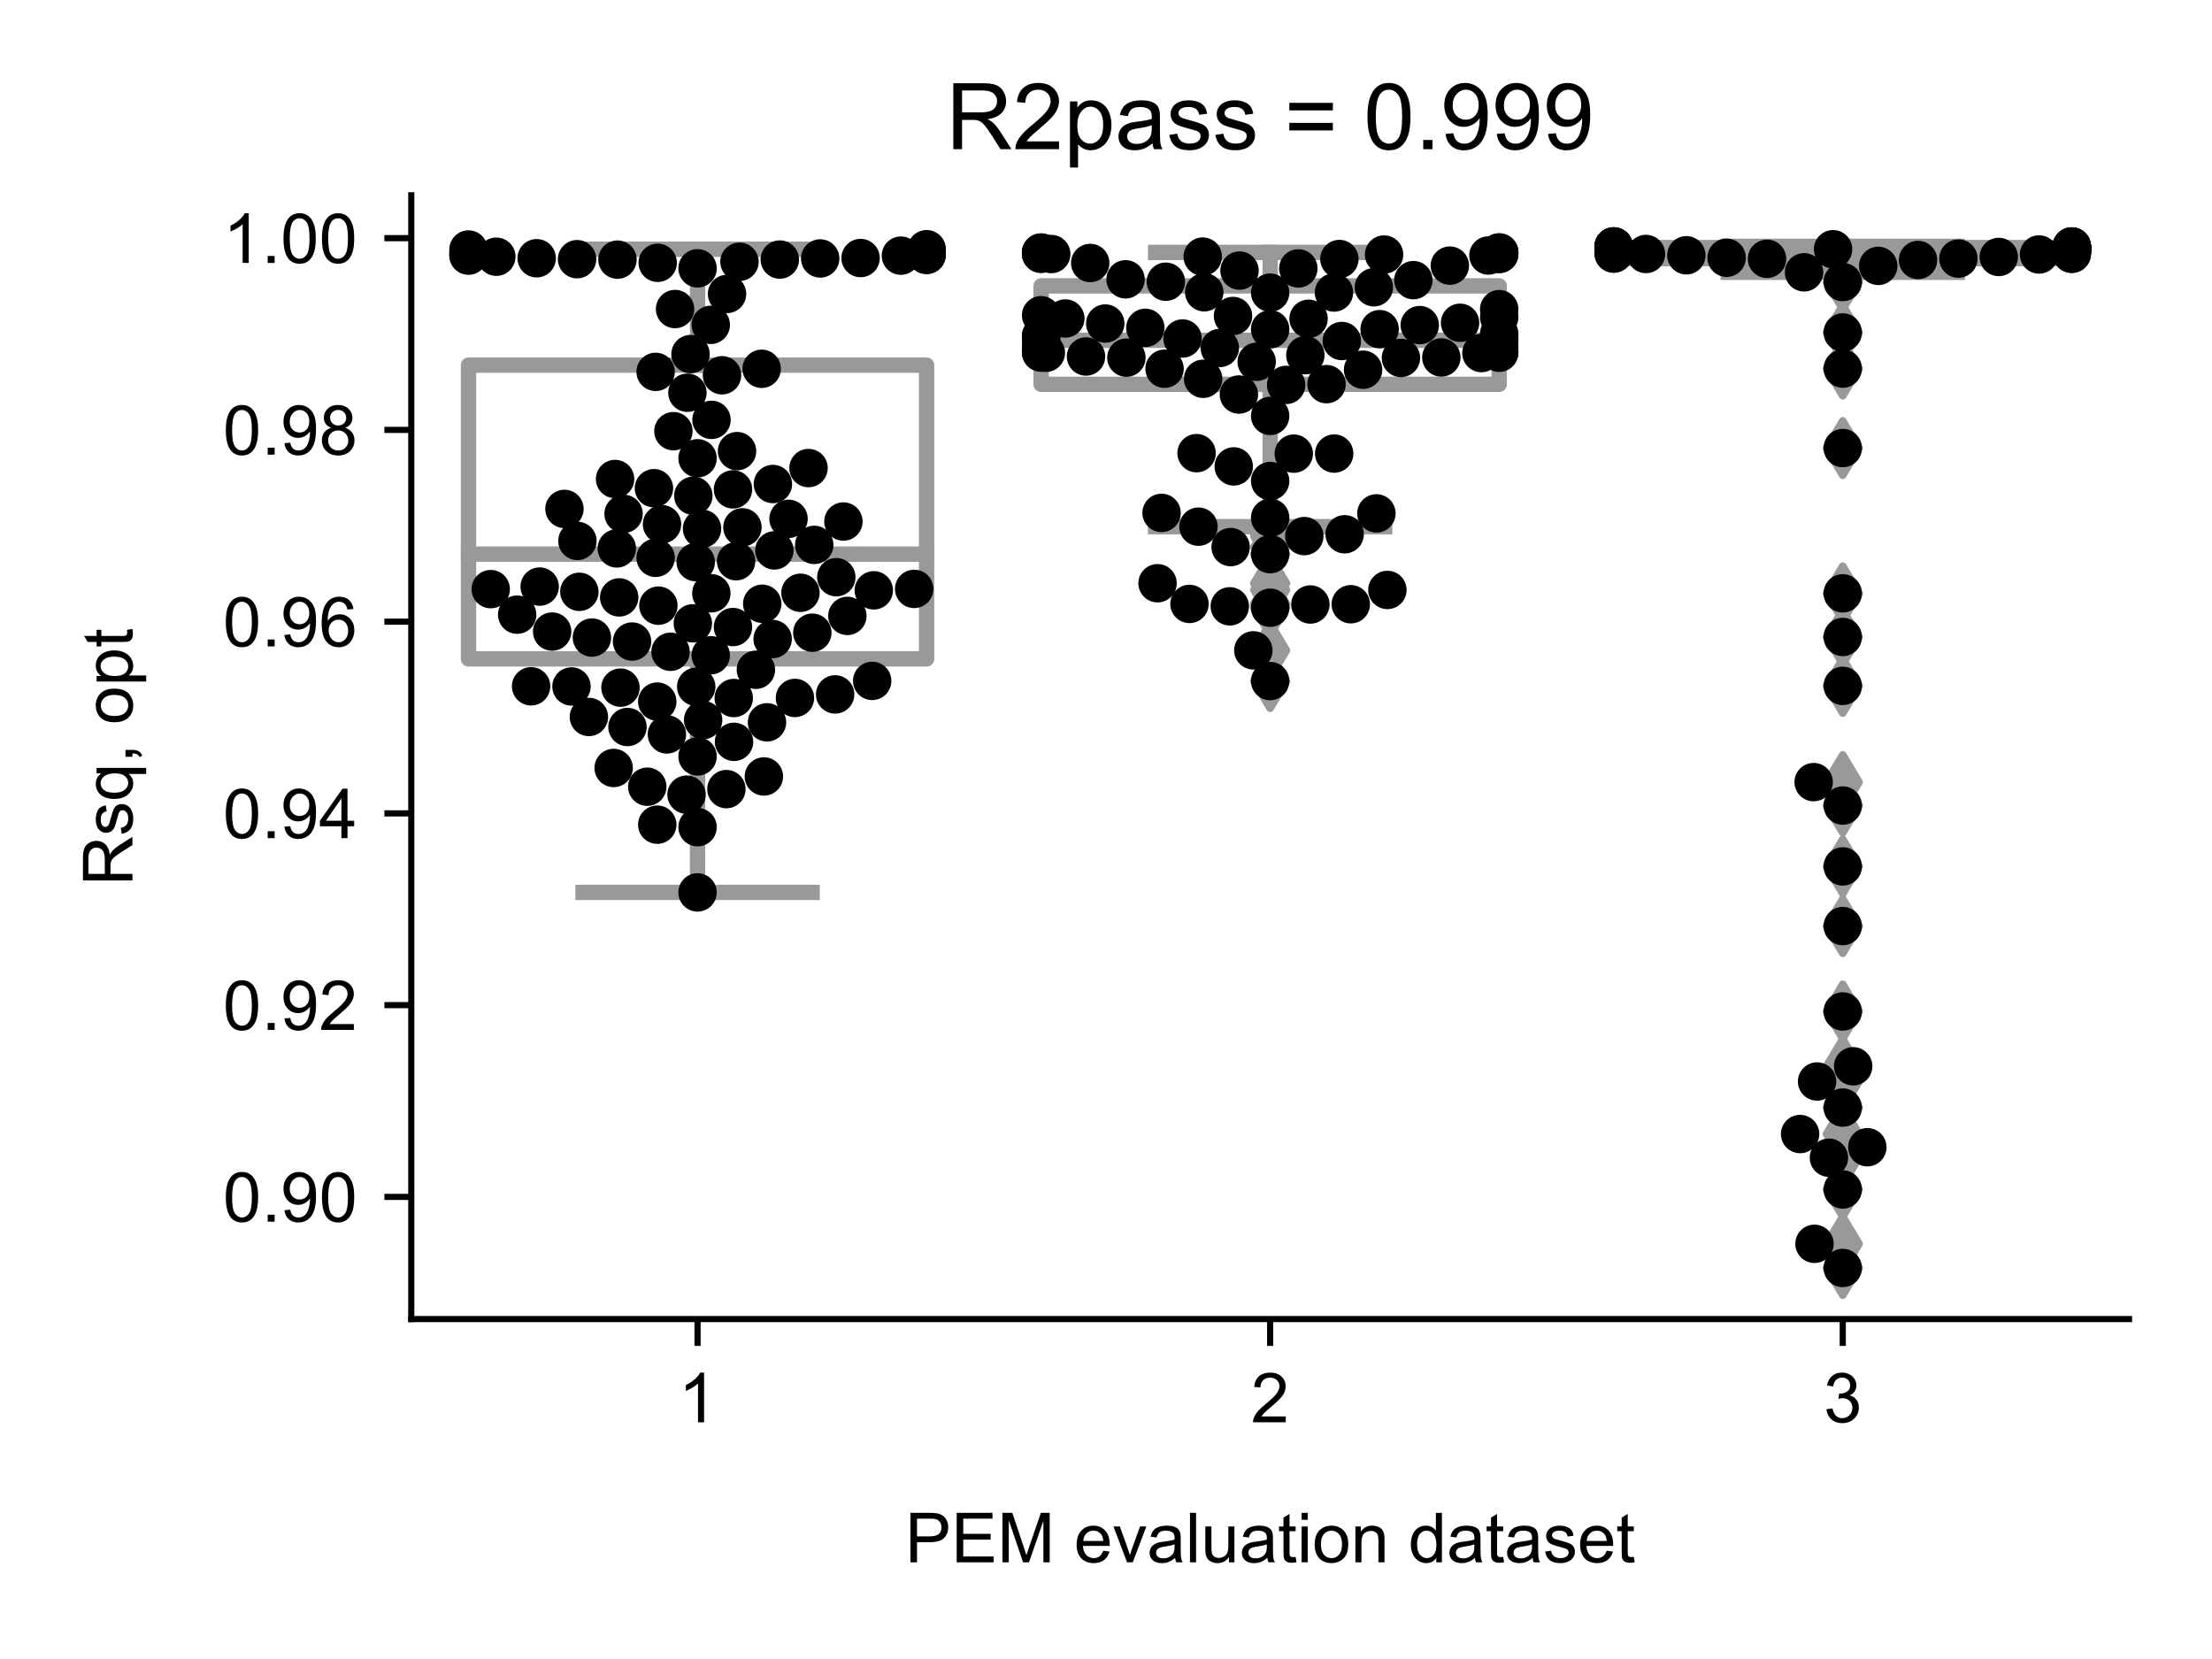 <?xml version="1.0" encoding="utf-8" standalone="no"?>
<!DOCTYPE svg PUBLIC "-//W3C//DTD SVG 1.1//EN"
  "http://www.w3.org/Graphics/SVG/1.1/DTD/svg11.dtd">
<!-- Created with matplotlib (https://matplotlib.org/) -->
<svg height="216pt" version="1.1" viewBox="0 0 288 216" width="288pt" xmlns="http://www.w3.org/2000/svg" xmlns:xlink="http://www.w3.org/1999/xlink">
 <defs>
  <style type="text/css">*{stroke-linecap:butt;stroke-linejoin:round;}</style>
 </defs>
 <g id="figure_1">
  <g id="patch_1">
   <path d="M 0 216 
L 288 216 
L 288 0 
L 0 0 
z
" style="fill:#ffffff;"/>
  </g>
  <g id="axes_1">
   <g id="patch_2">
    <path d="M 53.546 171.738 
L 277.2 171.738 
L 277.2 25.425 
L 53.546 25.425 
z
" style="fill:#ffffff;"/>
   </g>
   <g id="patch_3">
    <path clip-path="url(#p977a5030fd)" d="M 61.001 85.786 
L 120.642 85.786 
L 120.642 47.537 
L 61.001 47.537 
L 61.001 85.786 
z
" style="fill:#ffffff;stroke:#999999;stroke-linejoin:miter;stroke-width:2;"/>
   </g>
   <g id="patch_4">
    <path clip-path="url(#p977a5030fd)" d="M 135.552 50.04 
L 195.193 50.04 
L 195.193 37.22 
L 135.552 37.22 
L 135.552 50.04 
z
" style="fill:#ffffff;stroke:#999999;stroke-linejoin:miter;stroke-width:2;"/>
   </g>
   <g id="patch_5">
    <path clip-path="url(#p977a5030fd)" d="M 210.104 33.675 
L 269.745 33.675 
L 269.745 32.232 
L 210.104 32.232 
L 210.104 33.675 
z
" style="fill:#ffffff;stroke:#999999;stroke-linejoin:miter;stroke-width:2;"/>
   </g>
   <g id="matplotlib.axis_1">
    <g id="xtick_1">
     <g id="line2d_1">
      <defs>
       <path d="M 0 0 
L 0 3.5 
" id="m7cbb4ab79a" style="stroke:#000000;stroke-width:0.8;"/>
      </defs>
      <g>
       <use style="stroke:#000000;stroke-width:0.8;" x="90.821" xlink:href="#m7cbb4ab79a" y="171.738"/>
      </g>
     </g>
     <g id="text_1">
      <!-- 1 -->
      <g transform="translate(88.319 185.18)scale(0.09 -0.09)">
       <defs>
        <path d="M 37.25 0 
L 28.469 0 
L 28.469 56 
Q 25.297 52.984 20.141 49.953 
Q 14.984 46.922 10.891 45.406 
L 10.891 53.906 
Q 18.266 57.375 23.781 62.297 
Q 29.297 67.234 31.594 71.875 
L 37.25 71.875 
z
" id="ArialMT-49"/>
       </defs>
       <use xlink:href="#ArialMT-49"/>
      </g>
     </g>
    </g>
    <g id="xtick_2">
     <g id="line2d_2">
      <g>
       <use style="stroke:#000000;stroke-width:0.8;" x="165.373" xlink:href="#m7cbb4ab79a" y="171.738"/>
      </g>
     </g>
     <g id="text_2">
      <!-- 2 -->
      <g transform="translate(162.87 185.18)scale(0.09 -0.09)">
       <defs>
        <path d="M 50.344 8.453 
L 50.344 0 
L 3.031 0 
Q 2.938 3.172 4.047 6.109 
Q 5.859 10.938 9.828 15.625 
Q 13.812 20.312 21.344 26.469 
Q 33.016 36.031 37.109 41.625 
Q 41.219 47.219 41.219 52.203 
Q 41.219 57.422 37.469 61 
Q 33.734 64.594 27.734 64.594 
Q 21.391 64.594 17.578 60.781 
Q 13.766 56.984 13.719 50.25 
L 4.688 51.172 
Q 5.609 61.281 11.656 66.578 
Q 17.719 71.875 27.938 71.875 
Q 38.234 71.875 44.234 66.156 
Q 50.25 60.453 50.25 52 
Q 50.25 47.703 48.484 43.547 
Q 46.734 39.406 42.656 34.812 
Q 38.578 30.219 29.109 22.219 
Q 21.188 15.578 18.938 13.203 
Q 16.703 10.844 15.234 8.453 
z
" id="ArialMT-50"/>
       </defs>
       <use xlink:href="#ArialMT-50"/>
      </g>
     </g>
    </g>
    <g id="xtick_3">
     <g id="line2d_3">
      <g>
       <use style="stroke:#000000;stroke-width:0.8;" x="239.924" xlink:href="#m7cbb4ab79a" y="171.738"/>
      </g>
     </g>
     <g id="text_3">
      <!-- 3 -->
      <g transform="translate(237.422 185.18)scale(0.09 -0.09)">
       <defs>
        <path d="M 4.203 18.891 
L 12.984 20.062 
Q 14.5 12.594 18.141 9.297 
Q 21.781 6 27 6 
Q 33.203 6 37.469 10.297 
Q 41.75 14.594 41.75 20.953 
Q 41.75 27 37.797 30.922 
Q 33.844 34.859 27.734 34.859 
Q 25.25 34.859 21.531 33.891 
L 22.516 41.609 
Q 23.391 41.5 23.922 41.5 
Q 29.547 41.5 34.031 44.422 
Q 38.531 47.359 38.531 53.469 
Q 38.531 58.297 35.25 61.469 
Q 31.984 64.656 26.812 64.656 
Q 21.688 64.656 18.266 61.422 
Q 14.844 58.203 13.875 51.766 
L 5.078 53.328 
Q 6.688 62.156 12.391 67.016 
Q 18.109 71.875 26.609 71.875 
Q 32.469 71.875 37.391 69.359 
Q 42.328 66.844 44.938 62.5 
Q 47.562 58.156 47.562 53.266 
Q 47.562 48.641 45.062 44.828 
Q 42.578 41.016 37.703 38.766 
Q 44.047 37.312 47.562 32.688 
Q 51.078 28.078 51.078 21.141 
Q 51.078 11.766 44.234 5.25 
Q 37.406 -1.266 26.953 -1.266 
Q 17.531 -1.266 11.297 4.344 
Q 5.078 9.969 4.203 18.891 
z
" id="ArialMT-51"/>
       </defs>
       <use xlink:href="#ArialMT-51"/>
      </g>
     </g>
    </g>
    <g id="text_4">
     <!-- PEM evaluation dataset -->
     <g transform="translate(117.846 203.411)scale(0.09 -0.09)">
      <defs>
       <path d="M 7.719 0 
L 7.719 71.578 
L 34.719 71.578 
Q 41.844 71.578 45.609 70.906 
Q 50.875 70.016 54.438 67.547 
Q 58.016 65.094 60.188 60.641 
Q 62.359 56.203 62.359 50.875 
Q 62.359 41.75 56.547 35.422 
Q 50.734 29.109 35.547 29.109 
L 17.188 29.109 
L 17.188 0 
z
M 17.188 37.547 
L 35.688 37.547 
Q 44.875 37.547 48.734 40.969 
Q 52.594 44.391 52.594 50.594 
Q 52.594 55.078 50.312 58.266 
Q 48.047 61.469 44.344 62.5 
Q 41.938 63.141 35.5 63.141 
L 17.188 63.141 
z
" id="ArialMT-80"/>
       <path d="M 7.906 0 
L 7.906 71.578 
L 59.672 71.578 
L 59.672 63.141 
L 17.391 63.141 
L 17.391 41.219 
L 56.984 41.219 
L 56.984 32.812 
L 17.391 32.812 
L 17.391 8.453 
L 61.328 8.453 
L 61.328 0 
z
" id="ArialMT-69"/>
       <path d="M 7.422 0 
L 7.422 71.578 
L 21.688 71.578 
L 38.625 20.906 
Q 40.969 13.812 42.047 10.297 
Q 43.266 14.203 45.844 21.781 
L 62.984 71.578 
L 75.734 71.578 
L 75.734 0 
L 66.609 0 
L 66.609 59.906 
L 45.797 0 
L 37.25 0 
L 16.547 60.938 
L 16.547 0 
z
" id="ArialMT-77"/>
       <path id="ArialMT-32"/>
       <path d="M 42.094 16.703 
L 51.172 15.578 
Q 49.031 7.625 43.219 3.219 
Q 37.406 -1.172 28.375 -1.172 
Q 17 -1.172 10.328 5.828 
Q 3.656 12.844 3.656 25.484 
Q 3.656 38.578 10.391 45.797 
Q 17.141 53.031 27.875 53.031 
Q 38.281 53.031 44.875 45.953 
Q 51.469 38.875 51.469 26.031 
Q 51.469 25.25 51.422 23.688 
L 12.75 23.688 
Q 13.234 15.141 17.578 10.594 
Q 21.922 6.062 28.422 6.062 
Q 33.25 6.062 36.672 8.594 
Q 40.094 11.141 42.094 16.703 
z
M 13.234 30.906 
L 42.188 30.906 
Q 41.609 37.453 38.875 40.719 
Q 34.672 45.797 27.984 45.797 
Q 21.922 45.797 17.797 41.75 
Q 13.672 37.703 13.234 30.906 
z
" id="ArialMT-101"/>
       <path d="M 21 0 
L 1.266 51.859 
L 10.547 51.859 
L 21.688 20.797 
Q 23.484 15.766 25 10.359 
Q 26.172 14.453 28.266 20.219 
L 39.797 51.859 
L 48.828 51.859 
L 29.203 0 
z
" id="ArialMT-118"/>
       <path d="M 40.438 6.391 
Q 35.547 2.25 31.031 0.531 
Q 26.516 -1.172 21.344 -1.172 
Q 12.797 -1.172 8.203 3 
Q 3.609 7.172 3.609 13.672 
Q 3.609 17.484 5.344 20.625 
Q 7.078 23.781 9.891 25.688 
Q 12.703 27.594 16.219 28.562 
Q 18.797 29.25 24.031 29.891 
Q 34.672 31.156 39.703 32.906 
Q 39.75 34.719 39.75 35.203 
Q 39.75 40.578 37.25 42.781 
Q 33.891 45.75 27.25 45.75 
Q 21.047 45.75 18.094 43.578 
Q 15.141 41.406 13.719 35.891 
L 5.125 37.062 
Q 6.297 42.578 8.984 45.969 
Q 11.672 49.359 16.75 51.188 
Q 21.828 53.031 28.516 53.031 
Q 35.156 53.031 39.297 51.469 
Q 43.453 49.906 45.406 47.531 
Q 47.359 45.172 48.141 41.547 
Q 48.578 39.312 48.578 33.453 
L 48.578 21.734 
Q 48.578 9.469 49.141 6.219 
Q 49.703 2.984 51.375 0 
L 42.188 0 
Q 40.828 2.734 40.438 6.391 
z
M 39.703 26.031 
Q 34.906 24.078 25.344 22.703 
Q 19.922 21.922 17.672 20.938 
Q 15.438 19.969 14.203 18.094 
Q 12.984 16.219 12.984 13.922 
Q 12.984 10.406 15.641 8.062 
Q 18.312 5.719 23.438 5.719 
Q 28.516 5.719 32.469 7.938 
Q 36.422 10.156 38.281 14.016 
Q 39.703 17 39.703 22.797 
z
" id="ArialMT-97"/>
       <path d="M 6.391 0 
L 6.391 71.578 
L 15.188 71.578 
L 15.188 0 
z
" id="ArialMT-108"/>
       <path d="M 40.578 0 
L 40.578 7.625 
Q 34.516 -1.172 24.125 -1.172 
Q 19.531 -1.172 15.547 0.578 
Q 11.578 2.344 9.641 5 
Q 7.719 7.672 6.938 11.531 
Q 6.391 14.109 6.391 19.734 
L 6.391 51.859 
L 15.188 51.859 
L 15.188 23.094 
Q 15.188 16.219 15.719 13.812 
Q 16.547 10.359 19.234 8.375 
Q 21.922 6.391 25.875 6.391 
Q 29.828 6.391 33.297 8.422 
Q 36.766 10.453 38.203 13.938 
Q 39.656 17.438 39.656 24.078 
L 39.656 51.859 
L 48.438 51.859 
L 48.438 0 
z
" id="ArialMT-117"/>
       <path d="M 25.781 7.859 
L 27.047 0.094 
Q 23.344 -0.688 20.406 -0.688 
Q 15.625 -0.688 12.984 0.828 
Q 10.359 2.344 9.281 4.812 
Q 8.203 7.281 8.203 15.188 
L 8.203 45.016 
L 1.766 45.016 
L 1.766 51.859 
L 8.203 51.859 
L 8.203 64.703 
L 16.938 69.969 
L 16.938 51.859 
L 25.781 51.859 
L 25.781 45.016 
L 16.938 45.016 
L 16.938 14.703 
Q 16.938 10.938 17.406 9.859 
Q 17.875 8.797 18.922 8.156 
Q 19.969 7.516 21.922 7.516 
Q 23.391 7.516 25.781 7.859 
z
" id="ArialMT-116"/>
       <path d="M 6.641 61.469 
L 6.641 71.578 
L 15.438 71.578 
L 15.438 61.469 
z
M 6.641 0 
L 6.641 51.859 
L 15.438 51.859 
L 15.438 0 
z
" id="ArialMT-105"/>
       <path d="M 3.328 25.922 
Q 3.328 40.328 11.328 47.266 
Q 18.016 53.031 27.641 53.031 
Q 38.328 53.031 45.109 46.016 
Q 51.906 39.016 51.906 26.656 
Q 51.906 16.656 48.906 10.906 
Q 45.906 5.172 40.156 2 
Q 34.422 -1.172 27.641 -1.172 
Q 16.75 -1.172 10.031 5.812 
Q 3.328 12.797 3.328 25.922 
z
M 12.359 25.922 
Q 12.359 15.969 16.703 11.016 
Q 21.047 6.062 27.641 6.062 
Q 34.188 6.062 38.531 11.031 
Q 42.875 16.016 42.875 26.219 
Q 42.875 35.844 38.5 40.797 
Q 34.125 45.75 27.641 45.75 
Q 21.047 45.75 16.703 40.812 
Q 12.359 35.891 12.359 25.922 
z
" id="ArialMT-111"/>
       <path d="M 6.594 0 
L 6.594 51.859 
L 14.5 51.859 
L 14.5 44.484 
Q 20.219 53.031 31 53.031 
Q 35.688 53.031 39.625 51.344 
Q 43.562 49.656 45.516 46.922 
Q 47.469 44.188 48.25 40.438 
Q 48.734 37.984 48.734 31.891 
L 48.734 0 
L 39.938 0 
L 39.938 31.547 
Q 39.938 36.922 38.906 39.578 
Q 37.891 42.234 35.281 43.812 
Q 32.672 45.406 29.156 45.406 
Q 23.531 45.406 19.453 41.844 
Q 15.375 38.281 15.375 28.328 
L 15.375 0 
z
" id="ArialMT-110"/>
       <path d="M 40.234 0 
L 40.234 6.547 
Q 35.297 -1.172 25.734 -1.172 
Q 19.531 -1.172 14.328 2.25 
Q 9.125 5.672 6.266 11.797 
Q 3.422 17.922 3.422 25.875 
Q 3.422 33.641 6 39.969 
Q 8.594 46.297 13.766 49.656 
Q 18.953 53.031 25.344 53.031 
Q 30.031 53.031 33.688 51.047 
Q 37.359 49.078 39.656 45.906 
L 39.656 71.578 
L 48.391 71.578 
L 48.391 0 
z
M 12.453 25.875 
Q 12.453 15.922 16.641 10.984 
Q 20.844 6.062 26.562 6.062 
Q 32.328 6.062 36.344 10.766 
Q 40.375 15.484 40.375 25.141 
Q 40.375 35.797 36.266 40.766 
Q 32.172 45.75 26.172 45.75 
Q 20.312 45.75 16.375 40.969 
Q 12.453 36.188 12.453 25.875 
z
" id="ArialMT-100"/>
       <path d="M 3.078 15.484 
L 11.766 16.844 
Q 12.5 11.625 15.844 8.844 
Q 19.188 6.062 25.203 6.062 
Q 31.25 6.062 34.172 8.516 
Q 37.109 10.984 37.109 14.312 
Q 37.109 17.281 34.516 19 
Q 32.719 20.172 25.531 21.969 
Q 15.875 24.422 12.141 26.203 
Q 8.406 27.984 6.469 31.125 
Q 4.547 34.281 4.547 38.094 
Q 4.547 41.547 6.125 44.5 
Q 7.719 47.469 10.453 49.422 
Q 12.5 50.922 16.031 51.969 
Q 19.578 53.031 23.641 53.031 
Q 29.734 53.031 34.344 51.266 
Q 38.969 49.516 41.156 46.5 
Q 43.359 43.5 44.188 38.484 
L 35.594 37.312 
Q 35.016 41.312 32.203 43.547 
Q 29.391 45.797 24.266 45.797 
Q 18.219 45.797 15.625 43.797 
Q 13.031 41.797 13.031 39.109 
Q 13.031 37.406 14.109 36.031 
Q 15.188 34.625 17.484 33.688 
Q 18.797 33.203 25.25 31.453 
Q 34.578 28.953 38.25 27.359 
Q 41.938 25.781 44.031 22.75 
Q 46.141 19.734 46.141 15.234 
Q 46.141 10.844 43.578 6.953 
Q 41.016 3.078 36.172 0.953 
Q 31.344 -1.172 25.25 -1.172 
Q 15.141 -1.172 9.844 3.031 
Q 4.547 7.234 3.078 15.484 
z
" id="ArialMT-115"/>
      </defs>
      <use xlink:href="#ArialMT-80"/>
      <use x="66.699" xlink:href="#ArialMT-69"/>
      <use x="133.398" xlink:href="#ArialMT-77"/>
      <use x="216.699" xlink:href="#ArialMT-32"/>
      <use x="244.482" xlink:href="#ArialMT-101"/>
      <use x="300.098" xlink:href="#ArialMT-118"/>
      <use x="350.098" xlink:href="#ArialMT-97"/>
      <use x="405.713" xlink:href="#ArialMT-108"/>
      <use x="427.93" xlink:href="#ArialMT-117"/>
      <use x="483.545" xlink:href="#ArialMT-97"/>
      <use x="539.16" xlink:href="#ArialMT-116"/>
      <use x="566.943" xlink:href="#ArialMT-105"/>
      <use x="589.16" xlink:href="#ArialMT-111"/>
      <use x="644.775" xlink:href="#ArialMT-110"/>
      <use x="700.391" xlink:href="#ArialMT-32"/>
      <use x="728.174" xlink:href="#ArialMT-100"/>
      <use x="783.789" xlink:href="#ArialMT-97"/>
      <use x="839.404" xlink:href="#ArialMT-116"/>
      <use x="867.188" xlink:href="#ArialMT-97"/>
      <use x="922.803" xlink:href="#ArialMT-115"/>
      <use x="972.803" xlink:href="#ArialMT-101"/>
      <use x="1028.418" xlink:href="#ArialMT-116"/>
     </g>
    </g>
   </g>
   <g id="matplotlib.axis_2">
    <g id="ytick_1">
     <g id="line2d_4">
      <defs>
       <path d="M 0 0 
L -3.5 0 
" id="md93880ea9b" style="stroke:#000000;stroke-width:0.8;"/>
      </defs>
      <g>
       <use style="stroke:#000000;stroke-width:0.8;" x="53.546" xlink:href="#md93880ea9b" y="155.835"/>
      </g>
     </g>
     <g id="text_5">
      <!-- 0.90 -->
      <g transform="translate(29.031 159.056)scale(0.09 -0.09)">
       <defs>
        <path d="M 4.156 35.297 
Q 4.156 48 6.766 55.734 
Q 9.375 63.484 14.516 67.672 
Q 19.672 71.875 27.484 71.875 
Q 33.25 71.875 37.594 69.547 
Q 41.938 67.234 44.766 62.859 
Q 47.609 58.5 49.219 52.219 
Q 50.828 45.953 50.828 35.297 
Q 50.828 22.703 48.234 14.969 
Q 45.656 7.234 40.5 3 
Q 35.359 -1.219 27.484 -1.219 
Q 17.141 -1.219 11.234 6.203 
Q 4.156 15.141 4.156 35.297 
z
M 13.188 35.297 
Q 13.188 17.672 17.312 11.828 
Q 21.438 6 27.484 6 
Q 33.547 6 37.672 11.859 
Q 41.797 17.719 41.797 35.297 
Q 41.797 52.984 37.672 58.781 
Q 33.547 64.594 27.391 64.594 
Q 21.344 64.594 17.719 59.469 
Q 13.188 52.938 13.188 35.297 
z
" id="ArialMT-48"/>
        <path d="M 9.078 0 
L 9.078 10.016 
L 19.094 10.016 
L 19.094 0 
z
" id="ArialMT-46"/>
        <path d="M 5.469 16.547 
L 13.922 17.328 
Q 14.984 11.375 18.016 8.688 
Q 21.047 6 25.781 6 
Q 29.828 6 32.875 7.859 
Q 35.938 9.719 37.891 12.812 
Q 39.844 15.922 41.156 21.188 
Q 42.484 26.469 42.484 31.938 
Q 42.484 32.516 42.438 33.688 
Q 39.797 29.5 35.234 26.875 
Q 30.672 24.266 25.344 24.266 
Q 16.453 24.266 10.297 30.703 
Q 4.156 37.156 4.156 47.703 
Q 4.156 58.594 10.578 65.234 
Q 17 71.875 26.656 71.875 
Q 33.641 71.875 39.422 68.109 
Q 45.219 64.359 48.219 57.391 
Q 51.219 50.438 51.219 37.25 
Q 51.219 23.531 48.234 15.406 
Q 45.266 7.281 39.375 3.031 
Q 33.5 -1.219 25.594 -1.219 
Q 17.188 -1.219 11.859 3.438 
Q 6.547 8.109 5.469 16.547 
z
M 41.453 48.141 
Q 41.453 55.719 37.422 60.156 
Q 33.406 64.594 27.734 64.594 
Q 21.875 64.594 17.531 59.812 
Q 13.188 55.031 13.188 47.406 
Q 13.188 40.578 17.312 36.297 
Q 21.438 32.031 27.484 32.031 
Q 33.594 32.031 37.516 36.297 
Q 41.453 40.578 41.453 48.141 
z
" id="ArialMT-57"/>
       </defs>
       <use xlink:href="#ArialMT-48"/>
       <use x="55.615" xlink:href="#ArialMT-46"/>
       <use x="83.398" xlink:href="#ArialMT-57"/>
       <use x="139.014" xlink:href="#ArialMT-48"/>
      </g>
     </g>
    </g>
    <g id="ytick_2">
     <g id="line2d_5">
      <g>
       <use style="stroke:#000000;stroke-width:0.8;" x="53.546" xlink:href="#md93880ea9b" y="130.87"/>
      </g>
     </g>
     <g id="text_6">
      <!-- 0.92 -->
      <g transform="translate(29.031 134.091)scale(0.09 -0.09)">
       <use xlink:href="#ArialMT-48"/>
       <use x="55.615" xlink:href="#ArialMT-46"/>
       <use x="83.398" xlink:href="#ArialMT-57"/>
       <use x="139.014" xlink:href="#ArialMT-50"/>
      </g>
     </g>
    </g>
    <g id="ytick_3">
     <g id="line2d_6">
      <g>
       <use style="stroke:#000000;stroke-width:0.8;" x="53.546" xlink:href="#md93880ea9b" y="105.904"/>
      </g>
     </g>
     <g id="text_7">
      <!-- 0.94 -->
      <g transform="translate(29.031 109.125)scale(0.09 -0.09)">
       <defs>
        <path d="M 32.328 0 
L 32.328 17.141 
L 1.266 17.141 
L 1.266 25.203 
L 33.938 71.578 
L 41.109 71.578 
L 41.109 25.203 
L 50.781 25.203 
L 50.781 17.141 
L 41.109 17.141 
L 41.109 0 
z
M 32.328 25.203 
L 32.328 57.469 
L 9.906 25.203 
z
" id="ArialMT-52"/>
       </defs>
       <use xlink:href="#ArialMT-48"/>
       <use x="55.615" xlink:href="#ArialMT-46"/>
       <use x="83.398" xlink:href="#ArialMT-57"/>
       <use x="139.014" xlink:href="#ArialMT-52"/>
      </g>
     </g>
    </g>
    <g id="ytick_4">
     <g id="line2d_7">
      <g>
       <use style="stroke:#000000;stroke-width:0.8;" x="53.546" xlink:href="#md93880ea9b" y="80.939"/>
      </g>
     </g>
     <g id="text_8">
      <!-- 0.96 -->
      <g transform="translate(29.031 84.16)scale(0.09 -0.09)">
       <defs>
        <path d="M 49.75 54.047 
L 41.016 53.375 
Q 39.844 58.547 37.703 60.891 
Q 34.125 64.656 28.906 64.656 
Q 24.703 64.656 21.531 62.312 
Q 17.391 59.281 14.984 53.469 
Q 12.594 47.656 12.5 36.922 
Q 15.672 41.75 20.266 44.094 
Q 24.859 46.438 29.891 46.438 
Q 38.672 46.438 44.844 39.969 
Q 51.031 33.5 51.031 23.25 
Q 51.031 16.5 48.125 10.719 
Q 45.219 4.938 40.141 1.859 
Q 35.062 -1.219 28.609 -1.219 
Q 17.625 -1.219 10.688 6.859 
Q 3.766 14.938 3.766 33.5 
Q 3.766 54.25 11.422 63.672 
Q 18.109 71.875 29.438 71.875 
Q 37.891 71.875 43.281 67.141 
Q 48.688 62.406 49.75 54.047 
z
M 13.875 23.188 
Q 13.875 18.656 15.797 14.5 
Q 17.719 10.359 21.188 8.172 
Q 24.656 6 28.469 6 
Q 34.031 6 38.031 10.484 
Q 42.047 14.984 42.047 22.703 
Q 42.047 30.125 38.078 34.391 
Q 34.125 38.672 28.125 38.672 
Q 22.172 38.672 18.016 34.391 
Q 13.875 30.125 13.875 23.188 
z
" id="ArialMT-54"/>
       </defs>
       <use xlink:href="#ArialMT-48"/>
       <use x="55.615" xlink:href="#ArialMT-46"/>
       <use x="83.398" xlink:href="#ArialMT-57"/>
       <use x="139.014" xlink:href="#ArialMT-54"/>
      </g>
     </g>
    </g>
    <g id="ytick_5">
     <g id="line2d_8">
      <g>
       <use style="stroke:#000000;stroke-width:0.8;" x="53.546" xlink:href="#md93880ea9b" y="55.974"/>
      </g>
     </g>
     <g id="text_9">
      <!-- 0.98 -->
      <g transform="translate(29.031 59.195)scale(0.09 -0.09)">
       <defs>
        <path d="M 17.672 38.812 
Q 12.203 40.828 9.562 44.531 
Q 6.938 48.25 6.938 53.422 
Q 6.938 61.234 12.547 66.547 
Q 18.172 71.875 27.484 71.875 
Q 36.859 71.875 42.578 66.422 
Q 48.297 60.984 48.297 53.172 
Q 48.297 48.188 45.672 44.5 
Q 43.062 40.828 37.75 38.812 
Q 44.344 36.672 47.781 31.875 
Q 51.219 27.094 51.219 20.453 
Q 51.219 11.281 44.719 5.031 
Q 38.234 -1.219 27.641 -1.219 
Q 17.047 -1.219 10.547 5.047 
Q 4.047 11.328 4.047 20.703 
Q 4.047 27.688 7.594 32.391 
Q 11.141 37.109 17.672 38.812 
z
M 15.922 53.719 
Q 15.922 48.641 19.188 45.406 
Q 22.469 42.188 27.688 42.188 
Q 32.766 42.188 36.016 45.375 
Q 39.266 48.578 39.266 53.219 
Q 39.266 58.062 35.906 61.359 
Q 32.562 64.656 27.594 64.656 
Q 22.562 64.656 19.234 61.422 
Q 15.922 58.203 15.922 53.719 
z
M 13.094 20.656 
Q 13.094 16.891 14.875 13.375 
Q 16.656 9.859 20.172 7.922 
Q 23.688 6 27.734 6 
Q 34.031 6 38.125 10.047 
Q 42.234 14.109 42.234 20.359 
Q 42.234 26.703 38.016 30.859 
Q 33.797 35.016 27.438 35.016 
Q 21.234 35.016 17.156 30.906 
Q 13.094 26.812 13.094 20.656 
z
" id="ArialMT-56"/>
       </defs>
       <use xlink:href="#ArialMT-48"/>
       <use x="55.615" xlink:href="#ArialMT-46"/>
       <use x="83.398" xlink:href="#ArialMT-57"/>
       <use x="139.014" xlink:href="#ArialMT-56"/>
      </g>
     </g>
    </g>
    <g id="ytick_6">
     <g id="line2d_9">
      <g>
       <use style="stroke:#000000;stroke-width:0.8;" x="53.546" xlink:href="#md93880ea9b" y="31.008"/>
      </g>
     </g>
     <g id="text_10">
      <!-- 1.00 -->
      <g transform="translate(29.031 34.23)scale(0.09 -0.09)">
       <use xlink:href="#ArialMT-49"/>
       <use x="55.615" xlink:href="#ArialMT-46"/>
       <use x="83.398" xlink:href="#ArialMT-48"/>
       <use x="139.014" xlink:href="#ArialMT-48"/>
      </g>
     </g>
    </g>
    <g id="text_11">
     <!-- Rsq, opt -->
     <g transform="translate(17.242 115.339)rotate(-90)scale(0.09 -0.09)">
      <defs>
       <path d="M 7.859 0 
L 7.859 71.578 
L 39.594 71.578 
Q 49.172 71.578 54.141 69.641 
Q 59.125 67.719 62.109 62.828 
Q 65.094 57.953 65.094 52.047 
Q 65.094 44.438 60.156 39.203 
Q 55.219 33.984 44.922 32.562 
Q 48.688 30.766 50.641 29 
Q 54.781 25.203 58.5 19.484 
L 70.953 0 
L 59.031 0 
L 49.562 14.891 
Q 45.406 21.344 42.719 24.75 
Q 40.047 28.172 37.922 29.531 
Q 35.797 30.906 33.594 31.453 
Q 31.984 31.781 28.328 31.781 
L 17.328 31.781 
L 17.328 0 
z
M 17.328 39.984 
L 37.703 39.984 
Q 44.188 39.984 47.844 41.328 
Q 51.516 42.672 53.422 45.625 
Q 55.328 48.578 55.328 52.047 
Q 55.328 57.125 51.641 60.391 
Q 47.953 63.672 39.984 63.672 
L 17.328 63.672 
z
" id="ArialMT-82"/>
       <path d="M 39.656 -19.875 
L 39.656 5.516 
Q 37.594 2.641 33.906 0.734 
Q 30.219 -1.172 26.078 -1.172 
Q 16.844 -1.172 10.172 6.203 
Q 3.516 13.578 3.516 26.422 
Q 3.516 34.234 6.219 40.422 
Q 8.938 46.625 14.078 49.828 
Q 19.234 53.031 25.391 53.031 
Q 35.016 53.031 40.531 44.922 
L 40.531 51.859 
L 48.438 51.859 
L 48.438 -19.875 
z
M 12.547 26.078 
Q 12.547 16.062 16.75 11.062 
Q 20.953 6.062 26.812 6.062 
Q 32.422 6.062 36.469 10.812 
Q 40.531 15.578 40.531 25.297 
Q 40.531 35.641 36.25 40.859 
Q 31.984 46.094 26.219 46.094 
Q 20.516 46.094 16.531 41.234 
Q 12.547 36.375 12.547 26.078 
z
" id="ArialMT-113"/>
       <path d="M 8.891 0 
L 8.891 10.016 
L 18.891 10.016 
L 18.891 0 
Q 18.891 -5.516 16.938 -8.906 
Q 14.984 -12.312 10.75 -14.156 
L 8.297 -10.406 
Q 11.078 -9.188 12.391 -6.812 
Q 13.719 -4.438 13.875 0 
z
" id="ArialMT-44"/>
       <path d="M 6.594 -19.875 
L 6.594 51.859 
L 14.594 51.859 
L 14.594 45.125 
Q 17.438 49.078 21 51.047 
Q 24.562 53.031 29.641 53.031 
Q 36.281 53.031 41.359 49.609 
Q 46.438 46.188 49.016 39.953 
Q 51.609 33.734 51.609 26.312 
Q 51.609 18.359 48.75 11.984 
Q 45.906 5.609 40.453 2.219 
Q 35.016 -1.172 29 -1.172 
Q 24.609 -1.172 21.109 0.688 
Q 17.625 2.547 15.375 5.375 
L 15.375 -19.875 
z
M 14.547 25.641 
Q 14.547 15.625 18.594 10.844 
Q 22.656 6.062 28.422 6.062 
Q 34.281 6.062 38.453 11.016 
Q 42.625 15.969 42.625 26.375 
Q 42.625 36.281 38.547 41.203 
Q 34.469 46.141 28.812 46.141 
Q 23.188 46.141 18.859 40.891 
Q 14.547 35.641 14.547 25.641 
z
" id="ArialMT-112"/>
      </defs>
      <use xlink:href="#ArialMT-82"/>
      <use x="72.217" xlink:href="#ArialMT-115"/>
      <use x="122.217" xlink:href="#ArialMT-113"/>
      <use x="177.832" xlink:href="#ArialMT-44"/>
      <use x="205.615" xlink:href="#ArialMT-32"/>
      <use x="233.398" xlink:href="#ArialMT-111"/>
      <use x="289.014" xlink:href="#ArialMT-112"/>
      <use x="344.629" xlink:href="#ArialMT-116"/>
     </g>
    </g>
   </g>
   <g id="line2d_10">
    <path clip-path="url(#p977a5030fd)" d="M 90.821 85.786 
L 90.821 116.191 
" style="fill:none;stroke:#999999;stroke-linecap:square;stroke-width:2;"/>
   </g>
   <g id="line2d_11">
    <path clip-path="url(#p977a5030fd)" d="M 90.821 47.537 
L 90.821 32.451 
" style="fill:none;stroke:#999999;stroke-linecap:square;stroke-width:2;"/>
   </g>
   <g id="line2d_12">
    <path clip-path="url(#p977a5030fd)" d="M 75.911 116.191 
L 105.732 116.191 
" style="fill:none;stroke:#999999;stroke-linecap:square;stroke-width:2;"/>
   </g>
   <g id="line2d_13">
    <path clip-path="url(#p977a5030fd)" d="M 75.911 32.451 
L 105.732 32.451 
" style="fill:none;stroke:#999999;stroke-linecap:square;stroke-width:2;"/>
   </g>
   <g id="line2d_14"/>
   <g id="line2d_15">
    <path clip-path="url(#p977a5030fd)" d="M 165.373 50.04 
L 165.373 68.572 
" style="fill:none;stroke:#999999;stroke-linecap:square;stroke-width:2;"/>
   </g>
   <g id="line2d_16">
    <path clip-path="url(#p977a5030fd)" d="M 165.373 37.22 
L 165.373 32.866 
" style="fill:none;stroke:#999999;stroke-linecap:square;stroke-width:2;"/>
   </g>
   <g id="line2d_17">
    <path clip-path="url(#p977a5030fd)" d="M 150.463 68.572 
L 180.283 68.572 
" style="fill:none;stroke:#999999;stroke-linecap:square;stroke-width:2;"/>
   </g>
   <g id="line2d_18">
    <path clip-path="url(#p977a5030fd)" d="M 150.463 32.866 
L 180.283 32.866 
" style="fill:none;stroke:#999999;stroke-linecap:square;stroke-width:2;"/>
   </g>
   <g id="line2d_19">
    <defs>
     <path d="M -0 3.536 
L 2.121 0 
L -0 -3.536 
L -2.121 -0 
z
" id="mc4b016ac16" style="stroke:#999999;stroke-linejoin:miter;"/>
    </defs>
    <g clip-path="url(#p977a5030fd)">
     <use style="fill:#999999;stroke:#999999;stroke-linejoin:miter;" x="165.373" xlink:href="#mc4b016ac16" y="84.675"/>
     <use style="fill:#999999;stroke:#999999;stroke-linejoin:miter;" x="165.373" xlink:href="#mc4b016ac16" y="88.674"/>
     <use style="fill:#999999;stroke:#999999;stroke-linejoin:miter;" x="165.373" xlink:href="#mc4b016ac16" y="72.15"/>
     <use style="fill:#999999;stroke:#999999;stroke-linejoin:miter;" x="165.373" xlink:href="#mc4b016ac16" y="78.672"/>
     <use style="fill:#999999;stroke:#999999;stroke-linejoin:miter;" x="165.373" xlink:href="#mc4b016ac16" y="69.799"/>
     <use style="fill:#999999;stroke:#999999;stroke-linejoin:miter;" x="165.373" xlink:href="#mc4b016ac16" y="69.56"/>
     <use style="fill:#999999;stroke:#999999;stroke-linejoin:miter;" x="165.373" xlink:href="#mc4b016ac16" y="78.705"/>
     <use style="fill:#999999;stroke:#999999;stroke-linejoin:miter;" x="165.373" xlink:href="#mc4b016ac16" y="78.631"/>
     <use style="fill:#999999;stroke:#999999;stroke-linejoin:miter;" x="165.373" xlink:href="#mc4b016ac16" y="71.231"/>
     <use style="fill:#999999;stroke:#999999;stroke-linejoin:miter;" x="165.373" xlink:href="#mc4b016ac16" y="76.811"/>
     <use style="fill:#999999;stroke:#999999;stroke-linejoin:miter;" x="165.373" xlink:href="#mc4b016ac16" y="78.945"/>
     <use style="fill:#999999;stroke:#999999;stroke-linejoin:miter;" x="165.373" xlink:href="#mc4b016ac16" y="75.936"/>
     <use style="fill:#999999;stroke:#999999;stroke-linejoin:miter;" x="165.373" xlink:href="#mc4b016ac16" y="79.127"/>
    </g>
   </g>
   <g id="line2d_20">
    <path clip-path="url(#p977a5030fd)" d="M 239.924 33.675 
L 239.924 35.455 
" style="fill:none;stroke:#999999;stroke-linecap:square;stroke-width:2;"/>
   </g>
   <g id="line2d_21">
    <path clip-path="url(#p977a5030fd)" d="M 239.924 32.232 
L 239.924 32.076 
" style="fill:none;stroke:#999999;stroke-linecap:square;stroke-width:2;"/>
   </g>
   <g id="line2d_22">
    <path clip-path="url(#p977a5030fd)" d="M 225.014 35.455 
L 254.835 35.455 
" style="fill:none;stroke:#999999;stroke-linecap:square;stroke-width:2;"/>
   </g>
   <g id="line2d_23">
    <path clip-path="url(#p977a5030fd)" d="M 225.014 32.076 
L 254.835 32.076 
" style="fill:none;stroke:#999999;stroke-linecap:square;stroke-width:2;"/>
   </g>
   <g id="line2d_24">
    <g clip-path="url(#p977a5030fd)">
     <use style="fill:#999999;stroke:#999999;stroke-linejoin:miter;" x="239.924" xlink:href="#mc4b016ac16" y="43.289"/>
     <use style="fill:#999999;stroke:#999999;stroke-linejoin:miter;" x="239.924" xlink:href="#mc4b016ac16" y="36.721"/>
     <use style="fill:#999999;stroke:#999999;stroke-linejoin:miter;" x="239.924" xlink:href="#mc4b016ac16" y="58.338"/>
     <use style="fill:#999999;stroke:#999999;stroke-linejoin:miter;" x="239.924" xlink:href="#mc4b016ac16" y="47.992"/>
     <use style="fill:#999999;stroke:#999999;stroke-linejoin:miter;" x="239.924" xlink:href="#mc4b016ac16" y="77.252"/>
     <use style="fill:#999999;stroke:#999999;stroke-linejoin:miter;" x="239.924" xlink:href="#mc4b016ac16" y="82.933"/>
     <use style="fill:#999999;stroke:#999999;stroke-linejoin:miter;" x="239.924" xlink:href="#mc4b016ac16" y="89.3"/>
     <use style="fill:#999999;stroke:#999999;stroke-linejoin:miter;" x="239.924" xlink:href="#mc4b016ac16" y="101.83"/>
     <use style="fill:#999999;stroke:#999999;stroke-linejoin:miter;" x="239.924" xlink:href="#mc4b016ac16" y="104.881"/>
     <use style="fill:#999999;stroke:#999999;stroke-linejoin:miter;" x="239.924" xlink:href="#mc4b016ac16" y="120.577"/>
     <use style="fill:#999999;stroke:#999999;stroke-linejoin:miter;" x="239.924" xlink:href="#mc4b016ac16" y="112.807"/>
     <use style="fill:#999999;stroke:#999999;stroke-linejoin:miter;" x="239.924" xlink:href="#mc4b016ac16" y="138.83"/>
     <use style="fill:#999999;stroke:#999999;stroke-linejoin:miter;" x="239.924" xlink:href="#mc4b016ac16" y="131.69"/>
     <use style="fill:#999999;stroke:#999999;stroke-linejoin:miter;" x="239.924" xlink:href="#mc4b016ac16" y="154.866"/>
     <use style="fill:#999999;stroke:#999999;stroke-linejoin:miter;" x="239.924" xlink:href="#mc4b016ac16" y="144.206"/>
     <use style="fill:#999999;stroke:#999999;stroke-linejoin:miter;" x="239.924" xlink:href="#mc4b016ac16" y="147.65"/>
     <use style="fill:#999999;stroke:#999999;stroke-linejoin:miter;" x="239.924" xlink:href="#mc4b016ac16" y="140.809"/>
     <use style="fill:#999999;stroke:#999999;stroke-linejoin:miter;" x="239.924" xlink:href="#mc4b016ac16" y="149.367"/>
     <use style="fill:#999999;stroke:#999999;stroke-linejoin:miter;" x="239.924" xlink:href="#mc4b016ac16" y="150.733"/>
     <use style="fill:#999999;stroke:#999999;stroke-linejoin:miter;" x="239.924" xlink:href="#mc4b016ac16" y="165.088"/>
     <use style="fill:#999999;stroke:#999999;stroke-linejoin:miter;" x="239.924" xlink:href="#mc4b016ac16" y="161.943"/>
    </g>
   </g>
   <g id="line2d_25">
    <path clip-path="url(#p977a5030fd)" d="M 61.001 72.144 
L 120.642 72.144 
" style="fill:none;stroke:#999999;stroke-linecap:square;stroke-width:2;"/>
   </g>
   <g id="line2d_26">
    <path clip-path="url(#p977a5030fd)" d="M 135.552 44.307 
L 195.193 44.307 
" style="fill:none;stroke:#999999;stroke-linecap:square;stroke-width:2;"/>
   </g>
   <g id="line2d_27">
    <path clip-path="url(#p977a5030fd)" d="M 210.104 32.619 
L 269.745 32.619 
" style="fill:none;stroke:#999999;stroke-linecap:square;stroke-width:2;"/>
   </g>
   <g id="patch_6">
    <path d="M 53.546 171.738 
L 53.546 25.425 
" style="fill:none;stroke:#000000;stroke-linecap:square;stroke-linejoin:miter;stroke-width:0.8;"/>
   </g>
   <g id="patch_7">
    <path d="M 53.546 171.738 
L 277.2 171.738 
" style="fill:none;stroke:#000000;stroke-linecap:square;stroke-linejoin:miter;stroke-width:0.8;"/>
   </g>
   <g id="PathCollection_1">
    <defs>
     <path d="M 0 2.5 
C 0.663 2.5 1.299 2.237 1.768 1.768 
C 2.237 1.299 2.5 0.663 2.5 -0 
C 2.5 -0.663 2.237 -1.299 1.768 -1.768 
C 1.299 -2.237 0.663 -2.5 0 -2.5 
C -0.663 -2.5 -1.299 -2.237 -1.768 -1.768 
C -2.237 -1.299 -2.5 -0.663 -2.5 0 
C -2.5 0.663 -2.237 1.299 -1.768 1.768 
C -1.299 2.237 -0.663 2.5 0 2.5 
z
" id="C0_0_8ce483ead0"/>
    </defs>
    <g clip-path="url(#p977a5030fd)">
     <use x="90.821" xlink:href="#C0_0_8ce483ead0" y="116.191"/>
    </g>
    <g clip-path="url(#p977a5030fd)">
     <use x="90.821" xlink:href="#C0_0_8ce483ead0" y="107.697"/>
    </g>
    <g clip-path="url(#p977a5030fd)">
     <use x="85.575" xlink:href="#C0_0_8ce483ead0" y="107.371"/>
    </g>
    <g clip-path="url(#p977a5030fd)">
     <use x="89.388" xlink:href="#C0_0_8ce483ead0" y="103.464"/>
    </g>
    <g clip-path="url(#p977a5030fd)">
     <use x="94.577" xlink:href="#C0_0_8ce483ead0" y="102.741"/>
    </g>
    <g clip-path="url(#p977a5030fd)">
     <use x="84.275" xlink:href="#C0_0_8ce483ead0" y="102.429"/>
    </g>
    <g clip-path="url(#p977a5030fd)">
     <use x="99.456" xlink:href="#C0_0_8ce483ead0" y="101.095"/>
    </g>
    <g clip-path="url(#p977a5030fd)">
     <use x="79.898" xlink:href="#C0_0_8ce483ead0" y="99.989"/>
    </g>
    <g clip-path="url(#p977a5030fd)">
     <use x="90.821" xlink:href="#C0_0_8ce483ead0" y="98.484"/>
    </g>
    <g clip-path="url(#p977a5030fd)">
     <use x="95.568" xlink:href="#C0_0_8ce483ead0" y="96.587"/>
    </g>
    <g clip-path="url(#p977a5030fd)">
     <use x="86.83" xlink:href="#C0_0_8ce483ead0" y="95.619"/>
    </g>
    <g clip-path="url(#p977a5030fd)">
     <use x="81.697" xlink:href="#C0_0_8ce483ead0" y="94.656"/>
    </g>
    <g clip-path="url(#p977a5030fd)">
     <use x="99.862" xlink:href="#C0_0_8ce483ead0" y="94.046"/>
    </g>
    <g clip-path="url(#p977a5030fd)">
     <use x="91.546" xlink:href="#C0_0_8ce483ead0" y="93.752"/>
    </g>
    <g clip-path="url(#p977a5030fd)">
     <use x="76.674" xlink:href="#C0_0_8ce483ead0" y="93.348"/>
    </g>
    <g clip-path="url(#p977a5030fd)">
     <use x="85.575" xlink:href="#C0_0_8ce483ead0" y="91.347"/>
    </g>
    <g clip-path="url(#p977a5030fd)">
     <use x="95.534" xlink:href="#C0_0_8ce483ead0" y="90.883"/>
    </g>
    <g clip-path="url(#p977a5030fd)">
     <use x="103.503" xlink:href="#C0_0_8ce483ead0" y="90.871"/>
    </g>
    <g clip-path="url(#p977a5030fd)">
     <use x="108.735" xlink:href="#C0_0_8ce483ead0" y="90.412"/>
    </g>
    <g clip-path="url(#p977a5030fd)">
     <use x="80.784" xlink:href="#C0_0_8ce483ead0" y="89.53"/>
    </g>
    <g clip-path="url(#p977a5030fd)">
     <use x="90.646" xlink:href="#C0_0_8ce483ead0" y="89.418"/>
    </g>
    <g clip-path="url(#p977a5030fd)">
     <use x="74.408" xlink:href="#C0_0_8ce483ead0" y="89.378"/>
    </g>
    <g clip-path="url(#p977a5030fd)">
     <use x="69.148" xlink:href="#C0_0_8ce483ead0" y="89.354"/>
    </g>
    <g clip-path="url(#p977a5030fd)">
     <use x="113.556" xlink:href="#C0_0_8ce483ead0" y="88.652"/>
    </g>
    <g clip-path="url(#p977a5030fd)">
     <use x="98.415" xlink:href="#C0_0_8ce483ead0" y="87.203"/>
    </g>
    <g clip-path="url(#p977a5030fd)">
     <use x="92.537" xlink:href="#C0_0_8ce483ead0" y="85.314"/>
    </g>
    <g clip-path="url(#p977a5030fd)">
     <use x="87.304" xlink:href="#C0_0_8ce483ead0" y="84.859"/>
    </g>
    <g clip-path="url(#p977a5030fd)">
     <use x="82.291" xlink:href="#C0_0_8ce483ead0" y="83.526"/>
    </g>
    <g clip-path="url(#p977a5030fd)">
     <use x="100.596" xlink:href="#C0_0_8ce483ead0" y="83.2"/>
    </g>
    <g clip-path="url(#p977a5030fd)">
     <use x="77.066" xlink:href="#C0_0_8ce483ead0" y="83.012"/>
    </g>
    <g clip-path="url(#p977a5030fd)">
     <use x="105.764" xlink:href="#C0_0_8ce483ead0" y="82.378"/>
    </g>
    <g clip-path="url(#p977a5030fd)">
     <use x="71.889" xlink:href="#C0_0_8ce483ead0" y="82.23"/>
    </g>
    <g clip-path="url(#p977a5030fd)">
     <use x="95.434" xlink:href="#C0_0_8ce483ead0" y="81.642"/>
    </g>
    <g clip-path="url(#p977a5030fd)">
     <use x="90.206" xlink:href="#C0_0_8ce483ead0" y="81.155"/>
    </g>
    <g clip-path="url(#p977a5030fd)">
     <use x="110.327" xlink:href="#C0_0_8ce483ead0" y="80.189"/>
    </g>
    <g clip-path="url(#p977a5030fd)">
     <use x="67.335" xlink:href="#C0_0_8ce483ead0" y="80.028"/>
    </g>
    <g clip-path="url(#p977a5030fd)">
     <use x="85.721" xlink:href="#C0_0_8ce483ead0" y="78.855"/>
    </g>
    <g clip-path="url(#p977a5030fd)">
     <use x="99.243" xlink:href="#C0_0_8ce483ead0" y="78.608"/>
    </g>
    <g clip-path="url(#p977a5030fd)">
     <use x="80.619" xlink:href="#C0_0_8ce483ead0" y="77.781"/>
    </g>
    <g clip-path="url(#p977a5030fd)">
     <use x="92.615" xlink:href="#C0_0_8ce483ead0" y="77.244"/>
    </g>
    <g clip-path="url(#p977a5030fd)">
     <use x="104.218" xlink:href="#C0_0_8ce483ead0" y="77.179"/>
    </g>
    <g clip-path="url(#p977a5030fd)">
     <use x="75.431" xlink:href="#C0_0_8ce483ead0" y="77.053"/>
    </g>
    <g clip-path="url(#p977a5030fd)">
     <use x="113.766" xlink:href="#C0_0_8ce483ead0" y="76.86"/>
    </g>
    <g clip-path="url(#p977a5030fd)">
     <use x="63.891" xlink:href="#C0_0_8ce483ead0" y="76.703"/>
    </g>
    <g clip-path="url(#p977a5030fd)">
     <use x="119.022" xlink:href="#C0_0_8ce483ead0" y="76.674"/>
    </g>
    <g clip-path="url(#p977a5030fd)">
     <use x="70.264" xlink:href="#C0_0_8ce483ead0" y="76.373"/>
    </g>
    <g clip-path="url(#p977a5030fd)">
     <use x="108.886" xlink:href="#C0_0_8ce483ead0" y="75.151"/>
    </g>
    <g clip-path="url(#p977a5030fd)">
     <use x="90.58" xlink:href="#C0_0_8ce483ead0" y="73.188"/>
    </g>
    <g clip-path="url(#p977a5030fd)">
     <use x="95.839" xlink:href="#C0_0_8ce483ead0" y="73.069"/>
    </g>
    <g clip-path="url(#p977a5030fd)">
     <use x="85.363" xlink:href="#C0_0_8ce483ead0" y="72.626"/>
    </g>
    <g clip-path="url(#p977a5030fd)">
     <use x="100.823" xlink:href="#C0_0_8ce483ead0" y="71.662"/>
    </g>
    <g clip-path="url(#p977a5030fd)">
     <use x="80.31" xlink:href="#C0_0_8ce483ead0" y="71.403"/>
    </g>
    <g clip-path="url(#p977a5030fd)">
     <use x="106.013" xlink:href="#C0_0_8ce483ead0" y="70.945"/>
    </g>
    <g clip-path="url(#p977a5030fd)">
     <use x="75.18" xlink:href="#C0_0_8ce483ead0" y="70.426"/>
    </g>
    <g clip-path="url(#p977a5030fd)">
     <use x="91.406" xlink:href="#C0_0_8ce483ead0" y="68.844"/>
    </g>
    <g clip-path="url(#p977a5030fd)">
     <use x="96.662" xlink:href="#C0_0_8ce483ead0" y="68.657"/>
    </g>
    <g clip-path="url(#p977a5030fd)">
     <use x="86.192" xlink:href="#C0_0_8ce483ead0" y="68.258"/>
    </g>
    <g clip-path="url(#p977a5030fd)">
     <use x="109.811" xlink:href="#C0_0_8ce483ead0" y="67.901"/>
    </g>
    <g clip-path="url(#p977a5030fd)">
     <use x="102.666" xlink:href="#C0_0_8ce483ead0" y="67.552"/>
    </g>
    <g clip-path="url(#p977a5030fd)">
     <use x="81.187" xlink:href="#C0_0_8ce483ead0" y="66.904"/>
    </g>
    <g clip-path="url(#p977a5030fd)">
     <use x="73.492" xlink:href="#C0_0_8ce483ead0" y="66.261"/>
    </g>
    <g clip-path="url(#p977a5030fd)">
     <use x="90.271" xlink:href="#C0_0_8ce483ead0" y="64.549"/>
    </g>
    <g clip-path="url(#p977a5030fd)">
     <use x="95.436" xlink:href="#C0_0_8ce483ead0" y="63.716"/>
    </g>
    <g clip-path="url(#p977a5030fd)">
     <use x="85.143" xlink:href="#C0_0_8ce483ead0" y="63.565"/>
    </g>
    <g clip-path="url(#p977a5030fd)">
     <use x="100.63" xlink:href="#C0_0_8ce483ead0" y="63.018"/>
    </g>
    <g clip-path="url(#p977a5030fd)">
     <use x="80.082" xlink:href="#C0_0_8ce483ead0" y="62.366"/>
    </g>
    <g clip-path="url(#p977a5030fd)">
     <use x="105.268" xlink:href="#C0_0_8ce483ead0" y="60.942"/>
    </g>
    <g clip-path="url(#p977a5030fd)">
     <use x="90.821" xlink:href="#C0_0_8ce483ead0" y="59.667"/>
    </g>
    <g clip-path="url(#p977a5030fd)">
     <use x="95.963" xlink:href="#C0_0_8ce483ead0" y="58.738"/>
    </g>
    <g clip-path="url(#p977a5030fd)">
     <use x="87.679" xlink:href="#C0_0_8ce483ead0" y="56.139"/>
    </g>
    <g clip-path="url(#p977a5030fd)">
     <use x="92.636" xlink:href="#C0_0_8ce483ead0" y="54.665"/>
    </g>
    <g clip-path="url(#p977a5030fd)">
     <use x="89.501" xlink:href="#C0_0_8ce483ead0" y="51.133"/>
    </g>
    <g clip-path="url(#p977a5030fd)">
     <use x="94.005" xlink:href="#C0_0_8ce483ead0" y="48.86"/>
    </g>
    <g clip-path="url(#p977a5030fd)">
     <use x="85.365" xlink:href="#C0_0_8ce483ead0" y="48.415"/>
    </g>
    <g clip-path="url(#p977a5030fd)">
     <use x="99.168" xlink:href="#C0_0_8ce483ead0" y="48.015"/>
    </g>
    <g clip-path="url(#p977a5030fd)">
     <use x="89.906" xlink:href="#C0_0_8ce483ead0" y="46.103"/>
    </g>
    <g clip-path="url(#p977a5030fd)">
     <use x="92.54" xlink:href="#C0_0_8ce483ead0" y="42.295"/>
    </g>
    <g clip-path="url(#p977a5030fd)">
     <use x="87.89" xlink:href="#C0_0_8ce483ead0" y="40.238"/>
    </g>
    <g clip-path="url(#p977a5030fd)">
     <use x="94.661" xlink:href="#C0_0_8ce483ead0" y="38.27"/>
    </g>
    <g clip-path="url(#p977a5030fd)">
     <use x="90.821" xlink:href="#C0_0_8ce483ead0" y="34.935"/>
    </g>
    <g clip-path="url(#p977a5030fd)">
     <use x="85.632" xlink:href="#C0_0_8ce483ead0" y="34.214"/>
    </g>
    <g clip-path="url(#p977a5030fd)">
     <use x="96.28" xlink:href="#C0_0_8ce483ead0" y="34.085"/>
    </g>
    <g clip-path="url(#p977a5030fd)">
     <use x="80.394" xlink:href="#C0_0_8ce483ead0" y="33.804"/>
    </g>
    <g clip-path="url(#p977a5030fd)">
     <use x="101.529" xlink:href="#C0_0_8ce483ead0" y="33.795"/>
    </g>
    <g clip-path="url(#p977a5030fd)">
     <use x="75.134" xlink:href="#C0_0_8ce483ead0" y="33.747"/>
    </g>
    <g clip-path="url(#p977a5030fd)">
     <use x="106.787" xlink:href="#C0_0_8ce483ead0" y="33.65"/>
    </g>
    <g clip-path="url(#p977a5030fd)">
     <use x="69.875" xlink:href="#C0_0_8ce483ead0" y="33.623"/>
    </g>
    <g clip-path="url(#p977a5030fd)">
     <use x="112.047" xlink:href="#C0_0_8ce483ead0" y="33.597"/>
    </g>
    <g clip-path="url(#p977a5030fd)">
     <use x="64.62" xlink:href="#C0_0_8ce483ead0" y="33.425"/>
    </g>
    <g clip-path="url(#p977a5030fd)">
     <use x="117.295" xlink:href="#C0_0_8ce483ead0" y="33.286"/>
    </g>
    <g clip-path="url(#p977a5030fd)">
     <use x="61.001" xlink:href="#C0_0_8ce483ead0" y="33.283"/>
    </g>
    <g clip-path="url(#p977a5030fd)">
     <use x="120.642" xlink:href="#C0_0_8ce483ead0" y="33.196"/>
    </g>
    <g clip-path="url(#p977a5030fd)">
     <use x="61.001" xlink:href="#C0_0_8ce483ead0" y="33.192"/>
    </g>
    <g clip-path="url(#p977a5030fd)">
     <use x="120.642" xlink:href="#C0_0_8ce483ead0" y="33.155"/>
    </g>
    <g clip-path="url(#p977a5030fd)">
     <use x="61.001" xlink:href="#C0_0_8ce483ead0" y="33.063"/>
    </g>
    <g clip-path="url(#p977a5030fd)">
     <use x="120.642" xlink:href="#C0_0_8ce483ead0" y="33.051"/>
    </g>
    <g clip-path="url(#p977a5030fd)">
     <use x="61.001" xlink:href="#C0_0_8ce483ead0" y="32.785"/>
    </g>
    <g clip-path="url(#p977a5030fd)">
     <use x="120.642" xlink:href="#C0_0_8ce483ead0" y="32.513"/>
    </g>
    <g clip-path="url(#p977a5030fd)">
     <use x="61.001" xlink:href="#C0_0_8ce483ead0" y="32.489"/>
    </g>
    <g clip-path="url(#p977a5030fd)">
     <use x="120.642" xlink:href="#C0_0_8ce483ead0" y="32.451"/>
    </g>
   </g>
   <g id="PathCollection_2">
    <defs>
     <path d="M 0 2.5 
C 0.663 2.5 1.299 2.237 1.768 1.768 
C 2.237 1.299 2.5 0.663 2.5 -0 
C 2.5 -0.663 2.237 -1.299 1.768 -1.768 
C 1.299 -2.237 0.663 -2.5 0 -2.5 
C -0.663 -2.5 -1.299 -2.237 -1.768 -1.768 
C -2.237 -1.299 -2.5 -0.663 -2.5 0 
C -2.5 0.663 -2.237 1.299 -1.768 1.768 
C -1.299 2.237 -0.663 2.5 0 2.5 
z
" id="C1_0_b03e603b47"/>
    </defs>
    <g clip-path="url(#p977a5030fd)">
     <use x="165.373" xlink:href="#C1_0_b03e603b47" y="88.674"/>
    </g>
    <g clip-path="url(#p977a5030fd)">
     <use x="163.182" xlink:href="#C1_0_b03e603b47" y="84.675"/>
    </g>
    <g clip-path="url(#p977a5030fd)">
     <use x="165.373" xlink:href="#C1_0_b03e603b47" y="79.127"/>
    </g>
    <g clip-path="url(#p977a5030fd)">
     <use x="160.117" xlink:href="#C1_0_b03e603b47" y="78.945"/>
    </g>
    <g clip-path="url(#p977a5030fd)">
     <use x="170.609" xlink:href="#C1_0_b03e603b47" y="78.705"/>
    </g>
    <g clip-path="url(#p977a5030fd)">
     <use x="175.87" xlink:href="#C1_0_b03e603b47" y="78.672"/>
    </g>
    <g clip-path="url(#p977a5030fd)">
     <use x="154.869" xlink:href="#C1_0_b03e603b47" y="78.631"/>
    </g>
    <g clip-path="url(#p977a5030fd)">
     <use x="180.637" xlink:href="#C1_0_b03e603b47" y="76.811"/>
    </g>
    <g clip-path="url(#p977a5030fd)">
     <use x="150.712" xlink:href="#C1_0_b03e603b47" y="75.936"/>
    </g>
    <g clip-path="url(#p977a5030fd)">
     <use x="165.373" xlink:href="#C1_0_b03e603b47" y="72.15"/>
    </g>
    <g clip-path="url(#p977a5030fd)">
     <use x="160.228" xlink:href="#C1_0_b03e603b47" y="71.231"/>
    </g>
    <g clip-path="url(#p977a5030fd)">
     <use x="169.819" xlink:href="#C1_0_b03e603b47" y="69.799"/>
    </g>
    <g clip-path="url(#p977a5030fd)">
     <use x="175.072" xlink:href="#C1_0_b03e603b47" y="69.56"/>
    </g>
    <g clip-path="url(#p977a5030fd)">
     <use x="156.038" xlink:href="#C1_0_b03e603b47" y="68.572"/>
    </g>
    <g clip-path="url(#p977a5030fd)">
     <use x="165.373" xlink:href="#C1_0_b03e603b47" y="67.412"/>
    </g>
    <g clip-path="url(#p977a5030fd)">
     <use x="179.208" xlink:href="#C1_0_b03e603b47" y="66.842"/>
    </g>
    <g clip-path="url(#p977a5030fd)">
     <use x="151.234" xlink:href="#C1_0_b03e603b47" y="66.778"/>
    </g>
    <g clip-path="url(#p977a5030fd)">
     <use x="165.373" xlink:href="#C1_0_b03e603b47" y="62.632"/>
    </g>
    <g clip-path="url(#p977a5030fd)">
     <use x="160.632" xlink:href="#C1_0_b03e603b47" y="60.725"/>
    </g>
    <g clip-path="url(#p977a5030fd)">
     <use x="168.449" xlink:href="#C1_0_b03e603b47" y="59.063"/>
    </g>
    <g clip-path="url(#p977a5030fd)">
     <use x="173.71" xlink:href="#C1_0_b03e603b47" y="59.057"/>
    </g>
    <g clip-path="url(#p977a5030fd)">
     <use x="155.793" xlink:href="#C1_0_b03e603b47" y="59"/>
    </g>
    <g clip-path="url(#p977a5030fd)">
     <use x="165.373" xlink:href="#C1_0_b03e603b47" y="54.154"/>
    </g>
    <g clip-path="url(#p977a5030fd)">
     <use x="161.302" xlink:href="#C1_0_b03e603b47" y="51.368"/>
    </g>
    <g clip-path="url(#p977a5030fd)">
     <use x="167.455" xlink:href="#C1_0_b03e603b47" y="50.114"/>
    </g>
    <g clip-path="url(#p977a5030fd)">
     <use x="172.714" xlink:href="#C1_0_b03e603b47" y="50.015"/>
    </g>
    <g clip-path="url(#p977a5030fd)">
     <use x="156.647" xlink:href="#C1_0_b03e603b47" y="49.319"/>
    </g>
    <g clip-path="url(#p977a5030fd)">
     <use x="177.471" xlink:href="#C1_0_b03e603b47" y="48.137"/>
    </g>
    <g clip-path="url(#p977a5030fd)">
     <use x="151.624" xlink:href="#C1_0_b03e603b47" y="48.009"/>
    </g>
    <g clip-path="url(#p977a5030fd)">
     <use x="163.621" xlink:href="#C1_0_b03e603b47" y="47.102"/>
    </g>
    <g clip-path="url(#p977a5030fd)">
     <use x="182.401" xlink:href="#C1_0_b03e603b47" y="46.603"/>
    </g>
    <g clip-path="url(#p977a5030fd)">
     <use x="146.655" xlink:href="#C1_0_b03e603b47" y="46.567"/>
    </g>
    <g clip-path="url(#p977a5030fd)">
     <use x="187.661" xlink:href="#C1_0_b03e603b47" y="46.542"/>
    </g>
    <g clip-path="url(#p977a5030fd)">
     <use x="141.397" xlink:href="#C1_0_b03e603b47" y="46.416"/>
    </g>
    <g clip-path="url(#p977a5030fd)">
     <use x="169.954" xlink:href="#C1_0_b03e603b47" y="46.244"/>
    </g>
    <g clip-path="url(#p977a5030fd)">
     <use x="192.877" xlink:href="#C1_0_b03e603b47" y="45.969"/>
    </g>
    <g clip-path="url(#p977a5030fd)">
     <use x="136.168" xlink:href="#C1_0_b03e603b47" y="45.934"/>
    </g>
    <g clip-path="url(#p977a5030fd)">
     <use x="195.193" xlink:href="#C1_0_b03e603b47" y="45.927"/>
    </g>
    <g clip-path="url(#p977a5030fd)">
     <use x="135.552" xlink:href="#C1_0_b03e603b47" y="45.909"/>
    </g>
    <g clip-path="url(#p977a5030fd)">
     <use x="195.193" xlink:href="#C1_0_b03e603b47" y="45.812"/>
    </g>
    <g clip-path="url(#p977a5030fd)">
     <use x="135.552" xlink:href="#C1_0_b03e603b47" y="45.801"/>
    </g>
    <g clip-path="url(#p977a5030fd)">
     <use x="195.193" xlink:href="#C1_0_b03e603b47" y="45.801"/>
    </g>
    <g clip-path="url(#p977a5030fd)">
     <use x="135.552" xlink:href="#C1_0_b03e603b47" y="45.771"/>
    </g>
    <g clip-path="url(#p977a5030fd)">
     <use x="195.193" xlink:href="#C1_0_b03e603b47" y="45.746"/>
    </g>
    <g clip-path="url(#p977a5030fd)">
     <use x="135.552" xlink:href="#C1_0_b03e603b47" y="45.45"/>
    </g>
    <g clip-path="url(#p977a5030fd)">
     <use x="158.819" xlink:href="#C1_0_b03e603b47" y="45.305"/>
    </g>
    <g clip-path="url(#p977a5030fd)">
     <use x="195.193" xlink:href="#C1_0_b03e603b47" y="45.223"/>
    </g>
    <g clip-path="url(#p977a5030fd)">
     <use x="135.552" xlink:href="#C1_0_b03e603b47" y="45.128"/>
    </g>
    <g clip-path="url(#p977a5030fd)">
     <use x="174.701" xlink:href="#C1_0_b03e603b47" y="44.398"/>
    </g>
    <g clip-path="url(#p977a5030fd)">
     <use x="195.193" xlink:href="#C1_0_b03e603b47" y="44.376"/>
    </g>
    <g clip-path="url(#p977a5030fd)">
     <use x="135.552" xlink:href="#C1_0_b03e603b47" y="44.238"/>
    </g>
    <g clip-path="url(#p977a5030fd)">
     <use x="195.193" xlink:href="#C1_0_b03e603b47" y="44.223"/>
    </g>
    <g clip-path="url(#p977a5030fd)">
     <use x="135.552" xlink:href="#C1_0_b03e603b47" y="44.122"/>
    </g>
    <g clip-path="url(#p977a5030fd)">
     <use x="195.193" xlink:href="#C1_0_b03e603b47" y="44.105"/>
    </g>
    <g clip-path="url(#p977a5030fd)">
     <use x="153.967" xlink:href="#C1_0_b03e603b47" y="44.071"/>
    </g>
    <g clip-path="url(#p977a5030fd)">
     <use x="135.552" xlink:href="#C1_0_b03e603b47" y="43.782"/>
    </g>
    <g clip-path="url(#p977a5030fd)">
     <use x="195.193" xlink:href="#C1_0_b03e603b47" y="43.771"/>
    </g>
    <g clip-path="url(#p977a5030fd)">
     <use x="135.552" xlink:href="#C1_0_b03e603b47" y="43.715"/>
    </g>
    <g clip-path="url(#p977a5030fd)">
     <use x="195.193" xlink:href="#C1_0_b03e603b47" y="43.445"/>
    </g>
    <g clip-path="url(#p977a5030fd)">
     <use x="165.373" xlink:href="#C1_0_b03e603b47" y="42.872"/>
    </g>
    <g clip-path="url(#p977a5030fd)">
     <use x="179.628" xlink:href="#C1_0_b03e603b47" y="42.855"/>
    </g>
    <g clip-path="url(#p977a5030fd)">
     <use x="149.122" xlink:href="#C1_0_b03e603b47" y="42.682"/>
    </g>
    <g clip-path="url(#p977a5030fd)">
     <use x="184.85" xlink:href="#C1_0_b03e603b47" y="42.327"/>
    </g>
    <g clip-path="url(#p977a5030fd)">
     <use x="143.904" xlink:href="#C1_0_b03e603b47" y="42.123"/>
    </g>
    <g clip-path="url(#p977a5030fd)">
     <use x="190.099" xlink:href="#C1_0_b03e603b47" y="42.027"/>
    </g>
    <g clip-path="url(#p977a5030fd)">
     <use x="170.373" xlink:href="#C1_0_b03e603b47" y="41.504"/>
    </g>
    <g clip-path="url(#p977a5030fd)">
     <use x="138.702" xlink:href="#C1_0_b03e603b47" y="41.465"/>
    </g>
    <g clip-path="url(#p977a5030fd)">
     <use x="195.193" xlink:href="#C1_0_b03e603b47" y="41.318"/>
    </g>
    <g clip-path="url(#p977a5030fd)">
     <use x="160.536" xlink:href="#C1_0_b03e603b47" y="41.141"/>
    </g>
    <g clip-path="url(#p977a5030fd)">
     <use x="135.552" xlink:href="#C1_0_b03e603b47" y="41.044"/>
    </g>
    <g clip-path="url(#p977a5030fd)">
     <use x="195.193" xlink:href="#C1_0_b03e603b47" y="40.254"/>
    </g>
    <g clip-path="url(#p977a5030fd)">
     <use x="165.373" xlink:href="#C1_0_b03e603b47" y="38.1"/>
    </g>
    <g clip-path="url(#p977a5030fd)">
     <use x="173.681" xlink:href="#C1_0_b03e603b47" y="38.084"/>
    </g>
    <g clip-path="url(#p977a5030fd)">
     <use x="156.791" xlink:href="#C1_0_b03e603b47" y="38.052"/>
    </g>
    <g clip-path="url(#p977a5030fd)">
     <use x="178.878" xlink:href="#C1_0_b03e603b47" y="37.401"/>
    </g>
    <g clip-path="url(#p977a5030fd)">
     <use x="151.794" xlink:href="#C1_0_b03e603b47" y="36.679"/>
    </g>
    <g clip-path="url(#p977a5030fd)">
     <use x="184.021" xlink:href="#C1_0_b03e603b47" y="36.475"/>
    </g>
    <g clip-path="url(#p977a5030fd)">
     <use x="146.546" xlink:href="#C1_0_b03e603b47" y="36.368"/>
    </g>
    <g clip-path="url(#p977a5030fd)">
     <use x="161.384" xlink:href="#C1_0_b03e603b47" y="35.232"/>
    </g>
    <g clip-path="url(#p977a5030fd)">
     <use x="169.041" xlink:href="#C1_0_b03e603b47" y="34.947"/>
    </g>
    <g clip-path="url(#p977a5030fd)">
     <use x="188.77" xlink:href="#C1_0_b03e603b47" y="34.583"/>
    </g>
    <g clip-path="url(#p977a5030fd)">
     <use x="141.944" xlink:href="#C1_0_b03e603b47" y="34.238"/>
    </g>
    <g clip-path="url(#p977a5030fd)">
     <use x="174.385" xlink:href="#C1_0_b03e603b47" y="33.725"/>
    </g>
    <g clip-path="url(#p977a5030fd)">
     <use x="156.596" xlink:href="#C1_0_b03e603b47" y="33.41"/>
    </g>
    <g clip-path="url(#p977a5030fd)">
     <use x="193.79" xlink:href="#C1_0_b03e603b47" y="33.268"/>
    </g>
    <g clip-path="url(#p977a5030fd)">
     <use x="180.204" xlink:href="#C1_0_b03e603b47" y="33.144"/>
    </g>
    <g clip-path="url(#p977a5030fd)">
     <use x="136.87" xlink:href="#C1_0_b03e603b47" y="33.076"/>
    </g>
    <g clip-path="url(#p977a5030fd)">
     <use x="195.193" xlink:href="#C1_0_b03e603b47" y="33.072"/>
    </g>
    <g clip-path="url(#p977a5030fd)">
     <use x="135.552" xlink:href="#C1_0_b03e603b47" y="33.044"/>
    </g>
    <g clip-path="url(#p977a5030fd)">
     <use x="195.193" xlink:href="#C1_0_b03e603b47" y="33.032"/>
    </g>
    <g clip-path="url(#p977a5030fd)">
     <use x="135.552" xlink:href="#C1_0_b03e603b47" y="33.015"/>
    </g>
    <g clip-path="url(#p977a5030fd)">
     <use x="195.193" xlink:href="#C1_0_b03e603b47" y="33.009"/>
    </g>
    <g clip-path="url(#p977a5030fd)">
     <use x="135.552" xlink:href="#C1_0_b03e603b47" y="32.986"/>
    </g>
    <g clip-path="url(#p977a5030fd)">
     <use x="195.193" xlink:href="#C1_0_b03e603b47" y="32.967"/>
    </g>
    <g clip-path="url(#p977a5030fd)">
     <use x="135.552" xlink:href="#C1_0_b03e603b47" y="32.925"/>
    </g>
    <g clip-path="url(#p977a5030fd)">
     <use x="195.193" xlink:href="#C1_0_b03e603b47" y="32.909"/>
    </g>
    <g clip-path="url(#p977a5030fd)">
     <use x="135.552" xlink:href="#C1_0_b03e603b47" y="32.902"/>
    </g>
    <g clip-path="url(#p977a5030fd)">
     <use x="195.193" xlink:href="#C1_0_b03e603b47" y="32.885"/>
    </g>
    <g clip-path="url(#p977a5030fd)">
     <use x="135.552" xlink:href="#C1_0_b03e603b47" y="32.875"/>
    </g>
    <g clip-path="url(#p977a5030fd)">
     <use x="195.193" xlink:href="#C1_0_b03e603b47" y="32.866"/>
    </g>
   </g>
   <g id="PathCollection_3">
    <defs>
     <path d="M 0 2.5 
C 0.663 2.5 1.299 2.237 1.768 1.768 
C 2.237 1.299 2.5 0.663 2.5 -0 
C 2.5 -0.663 2.237 -1.299 1.768 -1.768 
C 1.299 -2.237 0.663 -2.5 0 -2.5 
C -0.663 -2.5 -1.299 -2.237 -1.768 -1.768 
C -2.237 -1.299 -2.5 -0.663 -2.5 0 
C -2.5 0.663 -2.237 1.299 -1.768 1.768 
C -1.299 2.237 -0.663 2.5 0 2.5 
z
" id="C2_0_8a68b5c3b8"/>
    </defs>
    <g clip-path="url(#p977a5030fd)">
     <use x="239.924" xlink:href="#C2_0_8a68b5c3b8" y="165.088"/>
    </g>
    <g clip-path="url(#p977a5030fd)">
     <use x="236.246" xlink:href="#C2_0_8a68b5c3b8" y="161.943"/>
    </g>
    <g clip-path="url(#p977a5030fd)">
     <use x="239.924" xlink:href="#C2_0_8a68b5c3b8" y="154.866"/>
    </g>
    <g clip-path="url(#p977a5030fd)">
     <use x="238.124" xlink:href="#C2_0_8a68b5c3b8" y="150.733"/>
    </g>
    <g clip-path="url(#p977a5030fd)">
     <use x="243.124" xlink:href="#C2_0_8a68b5c3b8" y="149.367"/>
    </g>
    <g clip-path="url(#p977a5030fd)">
     <use x="234.372" xlink:href="#C2_0_8a68b5c3b8" y="147.65"/>
    </g>
    <g clip-path="url(#p977a5030fd)">
     <use x="239.924" xlink:href="#C2_0_8a68b5c3b8" y="144.206"/>
    </g>
    <g clip-path="url(#p977a5030fd)">
     <use x="236.583" xlink:href="#C2_0_8a68b5c3b8" y="140.809"/>
    </g>
    <g clip-path="url(#p977a5030fd)">
     <use x="241.281" xlink:href="#C2_0_8a68b5c3b8" y="138.83"/>
    </g>
    <g clip-path="url(#p977a5030fd)">
     <use x="239.924" xlink:href="#C2_0_8a68b5c3b8" y="131.69"/>
    </g>
    <g clip-path="url(#p977a5030fd)">
     <use x="239.924" xlink:href="#C2_0_8a68b5c3b8" y="120.577"/>
    </g>
    <g clip-path="url(#p977a5030fd)">
     <use x="239.924" xlink:href="#C2_0_8a68b5c3b8" y="112.807"/>
    </g>
    <g clip-path="url(#p977a5030fd)">
     <use x="239.924" xlink:href="#C2_0_8a68b5c3b8" y="104.881"/>
    </g>
    <g clip-path="url(#p977a5030fd)">
     <use x="236.135" xlink:href="#C2_0_8a68b5c3b8" y="101.83"/>
    </g>
    <g clip-path="url(#p977a5030fd)">
     <use x="239.924" xlink:href="#C2_0_8a68b5c3b8" y="89.3"/>
    </g>
    <g clip-path="url(#p977a5030fd)">
     <use x="239.924" xlink:href="#C2_0_8a68b5c3b8" y="82.933"/>
    </g>
    <g clip-path="url(#p977a5030fd)">
     <use x="239.924" xlink:href="#C2_0_8a68b5c3b8" y="77.252"/>
    </g>
    <g clip-path="url(#p977a5030fd)">
     <use x="239.924" xlink:href="#C2_0_8a68b5c3b8" y="58.338"/>
    </g>
    <g clip-path="url(#p977a5030fd)">
     <use x="239.924" xlink:href="#C2_0_8a68b5c3b8" y="47.992"/>
    </g>
    <g clip-path="url(#p977a5030fd)">
     <use x="239.924" xlink:href="#C2_0_8a68b5c3b8" y="43.289"/>
    </g>
    <g clip-path="url(#p977a5030fd)">
     <use x="239.924" xlink:href="#C2_0_8a68b5c3b8" y="36.721"/>
    </g>
    <g clip-path="url(#p977a5030fd)">
     <use x="234.886" xlink:href="#C2_0_8a68b5c3b8" y="35.455"/>
    </g>
    <g clip-path="url(#p977a5030fd)">
     <use x="244.545" xlink:href="#C2_0_8a68b5c3b8" y="34.619"/>
    </g>
    <g clip-path="url(#p977a5030fd)">
     <use x="249.725" xlink:href="#C2_0_8a68b5c3b8" y="33.851"/>
    </g>
    <g clip-path="url(#p977a5030fd)">
     <use x="230.064" xlink:href="#C2_0_8a68b5c3b8" y="33.698"/>
    </g>
    <g clip-path="url(#p977a5030fd)">
     <use x="254.981" xlink:href="#C2_0_8a68b5c3b8" y="33.668"/>
    </g>
    <g clip-path="url(#p977a5030fd)">
     <use x="224.806" xlink:href="#C2_0_8a68b5c3b8" y="33.557"/>
    </g>
    <g clip-path="url(#p977a5030fd)">
     <use x="260.236" xlink:href="#C2_0_8a68b5c3b8" y="33.457"/>
    </g>
    <g clip-path="url(#p977a5030fd)">
     <use x="219.559" xlink:href="#C2_0_8a68b5c3b8" y="33.237"/>
    </g>
    <g clip-path="url(#p977a5030fd)">
     <use x="265.482" xlink:href="#C2_0_8a68b5c3b8" y="33.132"/>
    </g>
    <g clip-path="url(#p977a5030fd)">
     <use x="214.302" xlink:href="#C2_0_8a68b5c3b8" y="33.069"/>
    </g>
    <g clip-path="url(#p977a5030fd)">
     <use x="269.745" xlink:href="#C2_0_8a68b5c3b8" y="33.05"/>
    </g>
    <g clip-path="url(#p977a5030fd)">
     <use x="210.104" xlink:href="#C2_0_8a68b5c3b8" y="33.029"/>
    </g>
    <g clip-path="url(#p977a5030fd)">
     <use x="269.745" xlink:href="#C2_0_8a68b5c3b8" y="33.023"/>
    </g>
    <g clip-path="url(#p977a5030fd)">
     <use x="210.104" xlink:href="#C2_0_8a68b5c3b8" y="32.936"/>
    </g>
    <g clip-path="url(#p977a5030fd)">
     <use x="269.745" xlink:href="#C2_0_8a68b5c3b8" y="32.904"/>
    </g>
    <g clip-path="url(#p977a5030fd)">
     <use x="210.104" xlink:href="#C2_0_8a68b5c3b8" y="32.899"/>
    </g>
    <g clip-path="url(#p977a5030fd)">
     <use x="269.745" xlink:href="#C2_0_8a68b5c3b8" y="32.886"/>
    </g>
    <g clip-path="url(#p977a5030fd)">
     <use x="210.104" xlink:href="#C2_0_8a68b5c3b8" y="32.835"/>
    </g>
    <g clip-path="url(#p977a5030fd)">
     <use x="269.745" xlink:href="#C2_0_8a68b5c3b8" y="32.814"/>
    </g>
    <g clip-path="url(#p977a5030fd)">
     <use x="210.104" xlink:href="#C2_0_8a68b5c3b8" y="32.769"/>
    </g>
    <g clip-path="url(#p977a5030fd)">
     <use x="269.745" xlink:href="#C2_0_8a68b5c3b8" y="32.766"/>
    </g>
    <g clip-path="url(#p977a5030fd)">
     <use x="210.104" xlink:href="#C2_0_8a68b5c3b8" y="32.765"/>
    </g>
    <g clip-path="url(#p977a5030fd)">
     <use x="269.745" xlink:href="#C2_0_8a68b5c3b8" y="32.751"/>
    </g>
    <g clip-path="url(#p977a5030fd)">
     <use x="210.104" xlink:href="#C2_0_8a68b5c3b8" y="32.685"/>
    </g>
    <g clip-path="url(#p977a5030fd)">
     <use x="269.745" xlink:href="#C2_0_8a68b5c3b8" y="32.679"/>
    </g>
    <g clip-path="url(#p977a5030fd)">
     <use x="210.104" xlink:href="#C2_0_8a68b5c3b8" y="32.678"/>
    </g>
    <g clip-path="url(#p977a5030fd)">
     <use x="269.745" xlink:href="#C2_0_8a68b5c3b8" y="32.658"/>
    </g>
    <g clip-path="url(#p977a5030fd)">
     <use x="210.104" xlink:href="#C2_0_8a68b5c3b8" y="32.628"/>
    </g>
    <g clip-path="url(#p977a5030fd)">
     <use x="269.745" xlink:href="#C2_0_8a68b5c3b8" y="32.62"/>
    </g>
    <g clip-path="url(#p977a5030fd)">
     <use x="210.104" xlink:href="#C2_0_8a68b5c3b8" y="32.619"/>
    </g>
    <g clip-path="url(#p977a5030fd)">
     <use x="269.745" xlink:href="#C2_0_8a68b5c3b8" y="32.588"/>
    </g>
    <g clip-path="url(#p977a5030fd)">
     <use x="210.104" xlink:href="#C2_0_8a68b5c3b8" y="32.56"/>
    </g>
    <g clip-path="url(#p977a5030fd)">
     <use x="269.745" xlink:href="#C2_0_8a68b5c3b8" y="32.556"/>
    </g>
    <g clip-path="url(#p977a5030fd)">
     <use x="210.104" xlink:href="#C2_0_8a68b5c3b8" y="32.54"/>
    </g>
    <g clip-path="url(#p977a5030fd)">
     <use x="269.745" xlink:href="#C2_0_8a68b5c3b8" y="32.51"/>
    </g>
    <g clip-path="url(#p977a5030fd)">
     <use x="210.104" xlink:href="#C2_0_8a68b5c3b8" y="32.509"/>
    </g>
    <g clip-path="url(#p977a5030fd)">
     <use x="269.745" xlink:href="#C2_0_8a68b5c3b8" y="32.485"/>
    </g>
    <g clip-path="url(#p977a5030fd)">
     <use x="238.662" xlink:href="#C2_0_8a68b5c3b8" y="32.451"/>
    </g>
    <g clip-path="url(#p977a5030fd)">
     <use x="210.104" xlink:href="#C2_0_8a68b5c3b8" y="32.441"/>
    </g>
    <g clip-path="url(#p977a5030fd)">
     <use x="269.745" xlink:href="#C2_0_8a68b5c3b8" y="32.426"/>
    </g>
    <g clip-path="url(#p977a5030fd)">
     <use x="210.104" xlink:href="#C2_0_8a68b5c3b8" y="32.393"/>
    </g>
    <g clip-path="url(#p977a5030fd)">
     <use x="269.745" xlink:href="#C2_0_8a68b5c3b8" y="32.389"/>
    </g>
    <g clip-path="url(#p977a5030fd)">
     <use x="210.104" xlink:href="#C2_0_8a68b5c3b8" y="32.385"/>
    </g>
    <g clip-path="url(#p977a5030fd)">
     <use x="269.745" xlink:href="#C2_0_8a68b5c3b8" y="32.373"/>
    </g>
    <g clip-path="url(#p977a5030fd)">
     <use x="210.104" xlink:href="#C2_0_8a68b5c3b8" y="32.368"/>
    </g>
    <g clip-path="url(#p977a5030fd)">
     <use x="269.745" xlink:href="#C2_0_8a68b5c3b8" y="32.358"/>
    </g>
    <g clip-path="url(#p977a5030fd)">
     <use x="210.104" xlink:href="#C2_0_8a68b5c3b8" y="32.342"/>
    </g>
    <g clip-path="url(#p977a5030fd)">
     <use x="269.745" xlink:href="#C2_0_8a68b5c3b8" y="32.319"/>
    </g>
    <g clip-path="url(#p977a5030fd)">
     <use x="210.104" xlink:href="#C2_0_8a68b5c3b8" y="32.315"/>
    </g>
    <g clip-path="url(#p977a5030fd)">
     <use x="269.745" xlink:href="#C2_0_8a68b5c3b8" y="32.312"/>
    </g>
    <g clip-path="url(#p977a5030fd)">
     <use x="210.104" xlink:href="#C2_0_8a68b5c3b8" y="32.304"/>
    </g>
    <g clip-path="url(#p977a5030fd)">
     <use x="269.745" xlink:href="#C2_0_8a68b5c3b8" y="32.303"/>
    </g>
    <g clip-path="url(#p977a5030fd)">
     <use x="210.104" xlink:href="#C2_0_8a68b5c3b8" y="32.297"/>
    </g>
    <g clip-path="url(#p977a5030fd)">
     <use x="269.745" xlink:href="#C2_0_8a68b5c3b8" y="32.238"/>
    </g>
    <g clip-path="url(#p977a5030fd)">
     <use x="210.104" xlink:href="#C2_0_8a68b5c3b8" y="32.214"/>
    </g>
    <g clip-path="url(#p977a5030fd)">
     <use x="269.745" xlink:href="#C2_0_8a68b5c3b8" y="32.213"/>
    </g>
    <g clip-path="url(#p977a5030fd)">
     <use x="210.104" xlink:href="#C2_0_8a68b5c3b8" y="32.21"/>
    </g>
    <g clip-path="url(#p977a5030fd)">
     <use x="269.745" xlink:href="#C2_0_8a68b5c3b8" y="32.205"/>
    </g>
    <g clip-path="url(#p977a5030fd)">
     <use x="210.104" xlink:href="#C2_0_8a68b5c3b8" y="32.199"/>
    </g>
    <g clip-path="url(#p977a5030fd)">
     <use x="269.745" xlink:href="#C2_0_8a68b5c3b8" y="32.178"/>
    </g>
    <g clip-path="url(#p977a5030fd)">
     <use x="210.104" xlink:href="#C2_0_8a68b5c3b8" y="32.173"/>
    </g>
    <g clip-path="url(#p977a5030fd)">
     <use x="269.745" xlink:href="#C2_0_8a68b5c3b8" y="32.157"/>
    </g>
    <g clip-path="url(#p977a5030fd)">
     <use x="210.104" xlink:href="#C2_0_8a68b5c3b8" y="32.154"/>
    </g>
    <g clip-path="url(#p977a5030fd)">
     <use x="269.745" xlink:href="#C2_0_8a68b5c3b8" y="32.15"/>
    </g>
    <g clip-path="url(#p977a5030fd)">
     <use x="210.104" xlink:href="#C2_0_8a68b5c3b8" y="32.15"/>
    </g>
    <g clip-path="url(#p977a5030fd)">
     <use x="269.745" xlink:href="#C2_0_8a68b5c3b8" y="32.142"/>
    </g>
    <g clip-path="url(#p977a5030fd)">
     <use x="210.104" xlink:href="#C2_0_8a68b5c3b8" y="32.14"/>
    </g>
    <g clip-path="url(#p977a5030fd)">
     <use x="269.745" xlink:href="#C2_0_8a68b5c3b8" y="32.131"/>
    </g>
    <g clip-path="url(#p977a5030fd)">
     <use x="210.104" xlink:href="#C2_0_8a68b5c3b8" y="32.123"/>
    </g>
    <g clip-path="url(#p977a5030fd)">
     <use x="269.745" xlink:href="#C2_0_8a68b5c3b8" y="32.121"/>
    </g>
    <g clip-path="url(#p977a5030fd)">
     <use x="210.104" xlink:href="#C2_0_8a68b5c3b8" y="32.119"/>
    </g>
    <g clip-path="url(#p977a5030fd)">
     <use x="269.745" xlink:href="#C2_0_8a68b5c3b8" y="32.117"/>
    </g>
    <g clip-path="url(#p977a5030fd)">
     <use x="210.104" xlink:href="#C2_0_8a68b5c3b8" y="32.113"/>
    </g>
    <g clip-path="url(#p977a5030fd)">
     <use x="269.745" xlink:href="#C2_0_8a68b5c3b8" y="32.1"/>
    </g>
    <g clip-path="url(#p977a5030fd)">
     <use x="210.104" xlink:href="#C2_0_8a68b5c3b8" y="32.1"/>
    </g>
    <g clip-path="url(#p977a5030fd)">
     <use x="269.745" xlink:href="#C2_0_8a68b5c3b8" y="32.097"/>
    </g>
    <g clip-path="url(#p977a5030fd)">
     <use x="210.104" xlink:href="#C2_0_8a68b5c3b8" y="32.093"/>
    </g>
    <g clip-path="url(#p977a5030fd)">
     <use x="269.745" xlink:href="#C2_0_8a68b5c3b8" y="32.089"/>
    </g>
    <g clip-path="url(#p977a5030fd)">
     <use x="210.104" xlink:href="#C2_0_8a68b5c3b8" y="32.076"/>
    </g>
   </g>
   <g id="text_12">
    <!-- R2pass = 0.999 -->
    <g transform="translate(123.179 19.425)scale(0.12 -0.12)">
     <defs>
      <path d="M 52.828 42.094 
L 5.562 42.094 
L 5.562 50.297 
L 52.828 50.297 
z
M 52.828 20.359 
L 5.562 20.359 
L 5.562 28.562 
L 52.828 28.562 
z
" id="ArialMT-61"/>
     </defs>
     <use xlink:href="#ArialMT-82"/>
     <use x="72.217" xlink:href="#ArialMT-50"/>
     <use x="127.832" xlink:href="#ArialMT-112"/>
     <use x="183.447" xlink:href="#ArialMT-97"/>
     <use x="239.062" xlink:href="#ArialMT-115"/>
     <use x="289.062" xlink:href="#ArialMT-115"/>
     <use x="339.062" xlink:href="#ArialMT-32"/>
     <use x="366.846" xlink:href="#ArialMT-61"/>
     <use x="425.244" xlink:href="#ArialMT-32"/>
     <use x="453.027" xlink:href="#ArialMT-48"/>
     <use x="508.643" xlink:href="#ArialMT-46"/>
     <use x="536.426" xlink:href="#ArialMT-57"/>
     <use x="592.041" xlink:href="#ArialMT-57"/>
     <use x="647.656" xlink:href="#ArialMT-57"/>
    </g>
   </g>
  </g>
 </g>
 <defs>
  <clipPath id="p977a5030fd">
   <rect height="146.313" width="223.654" x="53.546" y="25.425"/>
  </clipPath>
 </defs>
</svg>
